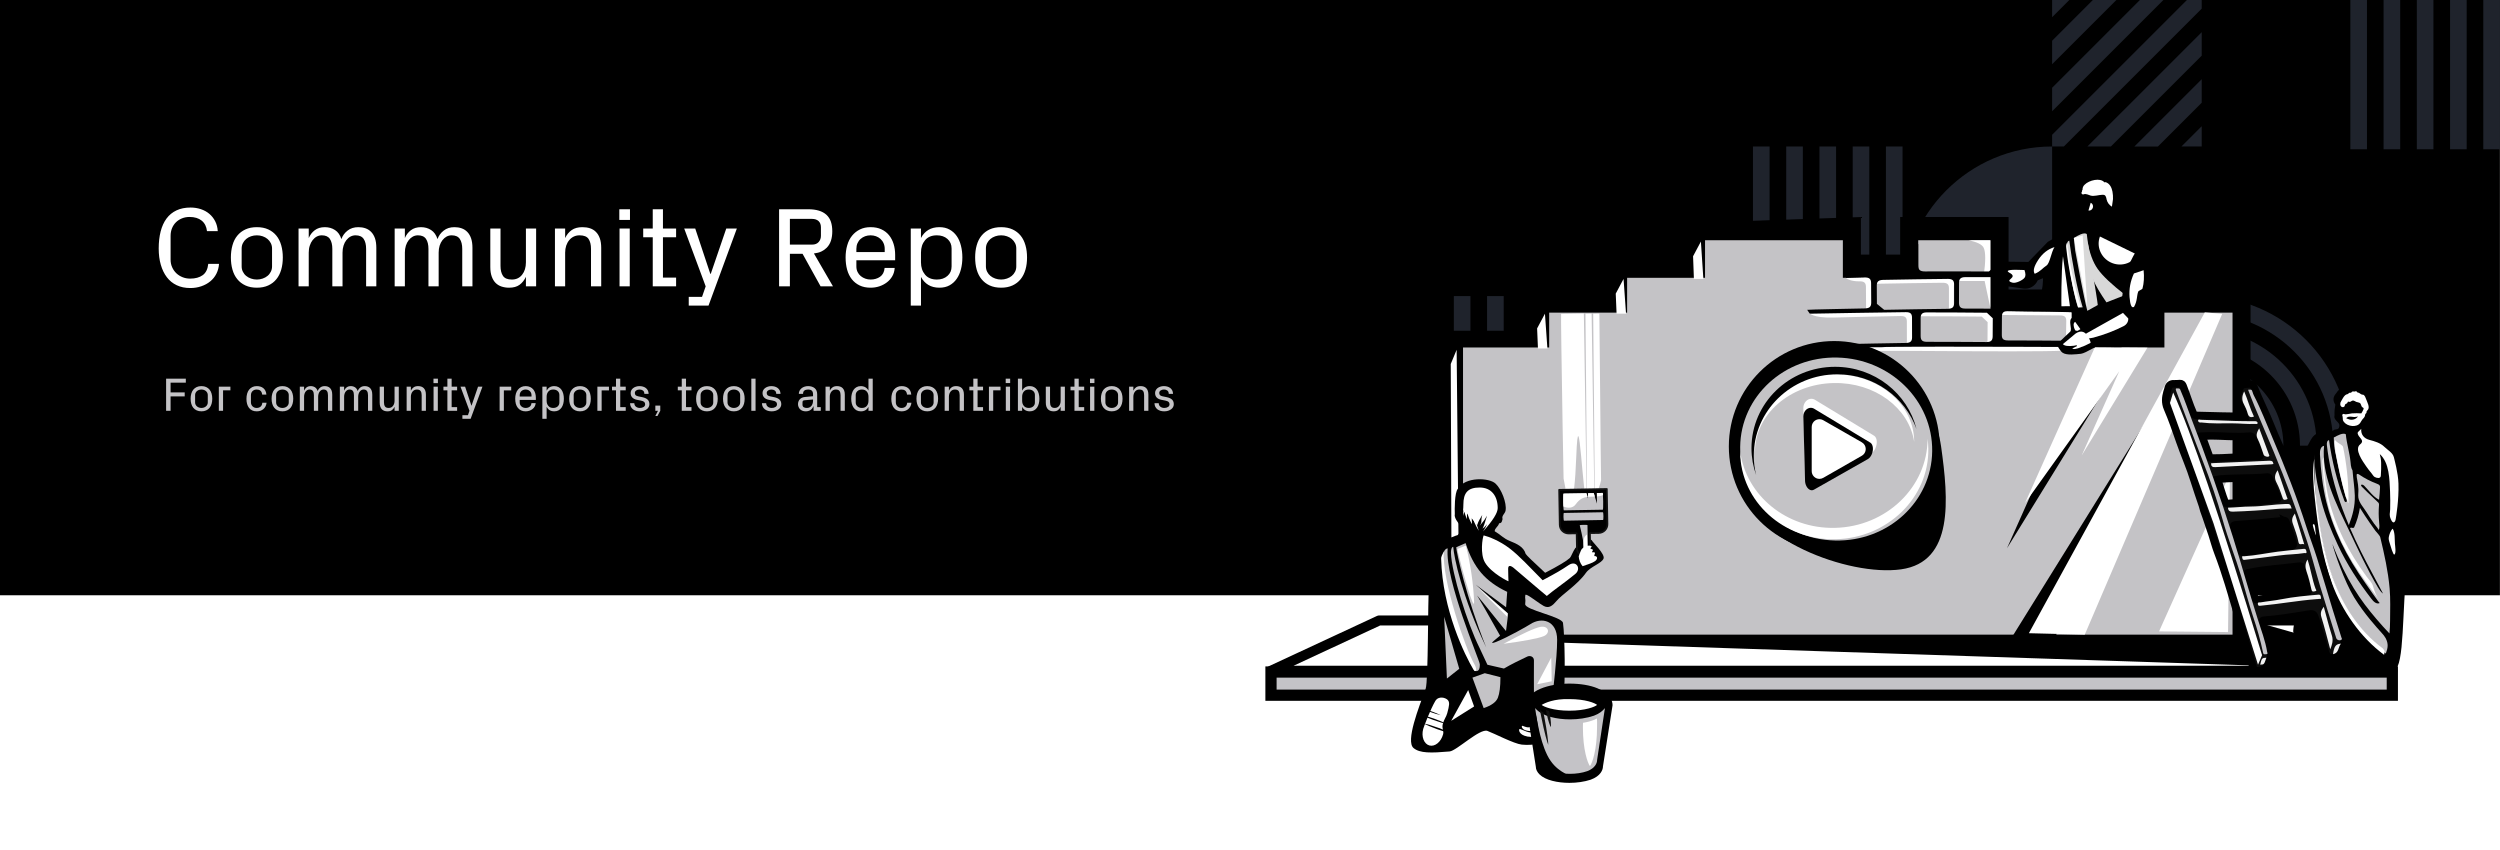 <?xml version="1.0" encoding="UTF-8"?>
<!DOCTYPE svg PUBLIC "-//W3C//DTD SVG 1.1//EN" "http://www.w3.org/Graphics/SVG/1.1/DTD/svg11.dtd">
<!-- Creator: CheOmsk -->
<!-- licensed: GPLv3 -->
<svg xmlns="http://www.w3.org/2000/svg" xml:space="preserve" width="1764px" height="600px" version="1.1" shape-rendering="geometricPrecision" text-rendering="geometricPrecision" image-rendering="optimizeQuality" fill-rule="evenodd" clip-rule="evenodd"
viewBox="0 0 891.59 303.25"
 xmlns:xlink="http://www.w3.org/1999/xlink"
 xmlns:xodm="http://www.corel.com/coreldraw/odm/2003">
 <defs>
   <clipPath id="id0" clip-rule="nonzero">
    <path d="M0 303.25l891.59 0 0 -303.25 -891.59 0 0 303.25z"/>
   </clipPath>
 </defs>
 <g id="Слой_x0020_1">
  <polygon id="Rectangle" fill="white" fill-rule="nonzero" points="0,303.25 891.59,303.25 891.59,0 0,0 "/>
  <g clip-path="url(#id0)">
   <g id="_2514920195440">
    <g>
     <polygon id="1" fill="white" fill-rule="nonzero" points="-0.03,303.25 891.56,303.25 891.56,0.01 -0.03,0.01 "/>
     <polygon id="Rectangle_1" fill="black" fill-rule="nonzero" points="-0.03,212.28 891.56,212.28 891.56,0 -0.03,0 "/>
     <path fill="white" fill-rule="nonzero" d="M56.6 88.6c0,-2.23 0.23,-4.26 0.69,-6.06 0.46,-1.8 1.16,-3.34 2.1,-4.61 0.94,-1.27 2.13,-2.24 3.56,-2.91 1.42,-0.67 3.1,-1.01 5,-1.01 1.32,0 2.56,0.2 3.7,0.58 1.15,0.39 2.17,0.95 3.02,1.68 0.86,0.73 1.56,1.62 2.08,2.65 0.53,1.03 0.83,2.2 0.91,3.5l-3.84 0c-0.18,-1.61 -0.81,-2.86 -1.89,-3.74 -1.09,-0.87 -2.53,-1.31 -4.33,-1.31 -0.97,0 -1.87,0.17 -2.7,0.5 -0.82,0.34 -1.54,0.8 -2.14,1.39 -0.61,0.6 -1.07,1.3 -1.41,2.12 -0.34,0.83 -0.51,1.74 -0.51,2.74l0 8.49c0,0.97 0.18,1.87 0.55,2.68 0.36,0.83 0.86,1.54 1.49,2.15 0.64,0.61 1.39,1.08 2.24,1.42 0.85,0.34 1.75,0.5 2.72,0.5 1.82,0 3.31,-0.41 4.45,-1.23 1.13,-0.81 1.79,-2.16 1.98,-4.02l3.84 0c-0.08,1.28 -0.4,2.46 -0.95,3.54 -0.55,1.07 -1.28,1.97 -2.19,2.7 -0.89,0.74 -1.96,1.32 -3.18,1.74 -1.21,0.42 -2.52,0.63 -3.91,0.63 -1.83,0 -3.45,-0.33 -4.85,-1 -1.41,-0.66 -2.58,-1.61 -3.52,-2.85 -0.94,-1.24 -1.66,-2.72 -2.16,-4.45 -0.5,-1.71 -0.75,-3.66 -0.75,-5.82zm25.74 3.21c0,-1.56 0.19,-3.02 0.57,-4.35 0.37,-1.34 0.94,-2.48 1.72,-3.42 0.76,-0.94 1.73,-1.68 2.89,-2.22 1.16,-0.54 2.52,-0.81 4.09,-0.81 1.57,0 2.93,0.27 4.08,0.81 1.16,0.54 2.12,1.28 2.88,2.22 0.77,0.94 1.34,2.08 1.72,3.42 0.38,1.33 0.57,2.79 0.57,4.35 0,1.59 -0.19,3.05 -0.57,4.36 -0.38,1.31 -0.95,2.45 -1.72,3.39 -0.76,0.95 -1.72,1.69 -2.89,2.23 -1.16,0.54 -2.52,0.81 -4.07,0.81 -1.57,0 -2.93,-0.27 -4.09,-0.81 -1.16,-0.54 -2.13,-1.28 -2.89,-2.23 -0.78,-0.94 -1.35,-2.08 -1.72,-3.39 -0.38,-1.31 -0.57,-2.77 -0.57,-4.36zm3.84 3.2c0,0.69 0.15,1.33 0.45,1.91 0.29,0.58 0.68,1.08 1.17,1.47 0.48,0.41 1.06,0.72 1.72,0.95 0.66,0.23 1.35,0.35 2.09,0.35 0.72,0 1.41,-0.12 2.07,-0.35 0.66,-0.23 1.24,-0.54 1.72,-0.95 0.49,-0.39 0.88,-0.89 1.17,-1.47 0.3,-0.58 0.45,-1.22 0.45,-1.91l0 -6.39c0,-0.7 -0.15,-1.34 -0.45,-1.92 -0.29,-0.58 -0.68,-1.07 -1.17,-1.48 -0.48,-0.41 -1.06,-0.73 -1.72,-0.96 -0.66,-0.23 -1.35,-0.34 -2.07,-0.34 -0.72,0 -1.42,0.11 -2.09,0.34 -0.66,0.23 -1.24,0.55 -1.72,0.96 -0.49,0.41 -0.88,0.9 -1.17,1.48 -0.3,0.58 -0.45,1.22 -0.45,1.92l0 6.39zm20.29 7.1l0 -20.62 3.64 0 0 3.41c0.46,-1.13 1.17,-2.06 2.13,-2.79 0.97,-0.74 2.17,-1.1 3.61,-1.1 1.37,0 2.58,0.34 3.63,1.03 1.05,0.68 1.81,1.76 2.27,3.22 0.43,-1.21 1.17,-2.22 2.21,-3.03 1.04,-0.82 2.32,-1.22 3.85,-1.22 0.9,0 1.73,0.13 2.52,0.4 0.78,0.27 1.46,0.7 2.04,1.3 0.58,0.59 1.03,1.35 1.36,2.27 0.32,0.93 0.48,2.07 0.48,3.39l0 13.74 -3.64 0 0 -13.34c0,-1.51 -0.29,-2.69 -0.87,-3.56 -0.58,-0.86 -1.54,-1.29 -2.9,-1.29 -0.64,0 -1.24,0.15 -1.79,0.44 -0.56,0.3 -1.05,0.72 -1.49,1.28 -0.43,0.55 -0.77,1.2 -1,1.96 -0.24,0.75 -0.36,1.58 -0.36,2.48l0 12.03 -3.64 0 0 -13.34c0,-1.51 -0.29,-2.69 -0.87,-3.56 -0.58,-0.86 -1.53,-1.29 -2.88,-1.29 -0.64,0 -1.24,0.15 -1.79,0.44 -0.56,0.3 -1.05,0.72 -1.49,1.28 -0.43,0.55 -0.77,1.2 -1.01,1.96 -0.25,0.75 -0.37,1.58 -0.37,2.48l0 12.03 -3.64 0zm34.28 0l0 -20.62 3.64 0 0 3.41c0.46,-1.13 1.17,-2.06 2.13,-2.79 0.96,-0.74 2.17,-1.1 3.61,-1.1 1.37,0 2.57,0.34 3.62,1.03 1.06,0.68 1.81,1.76 2.28,3.22 0.43,-1.21 1.16,-2.22 2.21,-3.03 1.03,-0.82 2.31,-1.22 3.84,-1.22 0.9,0 1.74,0.13 2.52,0.4 0.79,0.27 1.47,0.7 2.05,1.3 0.58,0.59 1.03,1.35 1.35,2.27 0.32,0.93 0.49,2.07 0.49,3.39l0 13.74 -3.64 0 0 -13.34c0,-1.51 -0.29,-2.69 -0.87,-3.56 -0.58,-0.86 -1.55,-1.29 -2.91,-1.29 -0.64,0 -1.24,0.15 -1.79,0.44 -0.55,0.3 -1.04,0.72 -1.48,1.28 -0.43,0.55 -0.77,1.2 -1.01,1.96 -0.23,0.75 -0.35,1.58 -0.35,2.48l0 12.03 -3.64 0 0 -13.34c0,-1.51 -0.29,-2.69 -0.87,-3.56 -0.58,-0.86 -1.54,-1.29 -2.89,-1.29 -0.64,0 -1.24,0.15 -1.79,0.44 -0.55,0.3 -1.04,0.72 -1.48,1.28 -0.43,0.55 -0.78,1.2 -1.02,1.96 -0.24,0.75 -0.36,1.58 -0.36,2.48l0 12.03 -3.64 0zm34.11 -6.88l0 -13.74 3.64 0 0 13.34c0,1.49 0.29,2.67 0.87,3.54 0.58,0.88 1.64,1.32 3.17,1.32 1.55,0 2.77,-0.58 3.66,-1.72 0.91,-1.15 1.36,-2.62 1.36,-4.43l0 -12.05 3.64 0 0 20.62 -3.64 0 0 -3.39c-0.57,1.21 -1.32,2.15 -2.27,2.85 -0.95,0.69 -2.2,1.03 -3.75,1.03 -0.95,0 -1.83,-0.14 -2.66,-0.41 -0.82,-0.27 -1.53,-0.7 -2.13,-1.29 -0.58,-0.59 -1.05,-1.35 -1.38,-2.29 -0.34,-0.94 -0.51,-2.06 -0.51,-3.38zm23.05 6.88l0 -20.62 3.64 0 0 3.41c0.56,-1.21 1.34,-2.16 2.33,-2.85 0.98,-0.7 2.26,-1.04 3.83,-1.04 0.99,0 1.9,0.13 2.71,0.4 0.82,0.27 1.53,0.7 2.11,1.3 0.6,0.59 1.05,1.35 1.38,2.27 0.33,0.93 0.5,2.07 0.5,3.39l0 13.74 -3.64 0 0 -13.34c0,-1.51 -0.29,-2.69 -0.87,-3.56 -0.58,-0.86 -1.65,-1.29 -3.22,-1.29 -0.75,0 -1.43,0.15 -2.05,0.44 -0.62,0.3 -1.16,0.72 -1.62,1.28 -0.46,0.55 -0.82,1.2 -1.08,1.96 -0.25,0.75 -0.38,1.58 -0.38,2.48l0 12.03 -3.64 0zm22.96 -23.69l0 -3.8 3.8 0 0 3.8 -3.8 0zm0.08 23.69l0 -20.62 3.64 0 0 20.62 -3.64 0zm8.44 -17.5l0 -3.12 3.4 0 0 -6.87 3.64 0 0 6.87 4.69 0 0 3.12 -4.69 0 0 14.39 4.69 0 0 3.11 -8.33 0 0 -17.5 -3.4 0zm14.62 -3.12l3.93 0 5.37 16.14 0.18 0 5.52 -16.14 3.78 0 -10.11 27.5 -7.05 0 0 -3.12 4.74 0 1.3 -3.75 -7.66 -20.63zm33.84 20.62l0 -27.49 10.36 0c1.44,0 2.7,0.16 3.8,0.49 1.1,0.33 2.01,0.83 2.74,1.5 0.72,0.68 1.25,1.5 1.58,2.48 0.33,0.98 0.49,2.13 0.49,3.43 0,1.21 -0.16,2.3 -0.47,3.29 -0.31,0.97 -0.81,1.82 -1.51,2.53 -0.54,0.54 -1.16,0.98 -1.88,1.33 -0.72,0.35 -1.61,0.59 -2.69,0.72l6.79 11.72 -4.41 0 -6.43 -11.6 -4.52 0 0 11.6 -3.85 0zm3.85 -14.88l7.91 0c1.04,0 1.82,-0.31 2.36,-0.93 0.54,-0.61 0.8,-1.35 0.8,-2.21l0 -3.04c0,-0.94 -0.28,-1.68 -0.84,-2.21 -0.57,-0.52 -1.34,-0.78 -2.32,-0.78l-7.91 0 0 9.17zm19.87 4.57c0,-1.56 0.19,-3.02 0.59,-4.35 0.38,-1.33 0.96,-2.47 1.73,-3.41 0.77,-0.94 1.7,-1.68 2.8,-2.22 1.09,-0.54 2.35,-0.81 3.78,-0.81 1.47,0 2.76,0.25 3.86,0.77 1.1,0.51 2.01,1.21 2.73,2.1 0.72,0.89 1.26,1.93 1.63,3.13 0.37,1.19 0.55,2.49 0.55,3.87l0 1.93 -13.83 0 0 2.19c0,0.76 0.14,1.42 0.43,2 0.28,0.58 0.66,1.07 1.15,1.47 0.49,0.4 1.04,0.7 1.64,0.91 0.6,0.21 1.23,0.31 1.87,0.31 1.29,0 2.41,-0.33 3.36,-0.99 0.95,-0.66 1.49,-1.7 1.62,-3.14l3.6 0c-0.08,1.11 -0.36,2.09 -0.86,2.95 -0.5,0.86 -1.14,1.6 -1.93,2.19 -0.8,0.61 -1.69,1.08 -2.68,1.41 -1,0.33 -2.05,0.49 -3.14,0.49 -1.49,0 -2.8,-0.27 -3.91,-0.81 -1.12,-0.54 -2.04,-1.28 -2.79,-2.23 -0.74,-0.95 -1.3,-2.08 -1.66,-3.4 -0.36,-1.31 -0.54,-2.77 -0.54,-4.36zm3.84 -1.9l10.11 0 0 -1.14c0,-0.74 -0.14,-1.43 -0.41,-2.02 -0.26,-0.61 -0.64,-1.12 -1.1,-1.54 -0.47,-0.42 -1.01,-0.74 -1.62,-0.96 -0.61,-0.21 -1.25,-0.32 -1.92,-0.32 -0.68,0 -1.31,0.11 -1.92,0.32 -0.61,0.22 -1.14,0.54 -1.62,0.96 -0.48,0.42 -0.85,0.93 -1.12,1.54 -0.26,0.59 -0.4,1.28 -0.4,2.02l0 1.14zm19.4 19.09l0 -27.5 3.64 0 0 3.38c0.65,-1.24 1.52,-2.2 2.61,-2.86 1.09,-0.67 2.42,-1 3.98,-1 1.37,0 2.57,0.28 3.59,0.85 1.03,0.56 1.88,1.33 2.56,2.3 0.68,0.96 1.18,2.11 1.51,3.44 0.34,1.32 0.51,2.73 0.51,4.21 0,1.52 -0.17,2.92 -0.51,4.22 -0.33,1.31 -0.83,2.44 -1.51,3.41 -0.68,0.98 -1.52,1.74 -2.54,2.31 -1.03,0.57 -2.23,0.85 -3.61,0.85 -1.56,0 -2.89,-0.33 -3.98,-1 -1.09,-0.66 -1.96,-1.61 -2.61,-2.84l0 10.23 -3.64 0zm3.64 -15.44c0,1.78 0.49,3.24 1.46,4.4 0.97,1.16 2.38,1.74 4.21,1.74 1.54,0 2.8,-0.43 3.78,-1.3 0.98,-0.86 1.47,-1.98 1.47,-3.38l0 -6.39c0,-1.4 -0.49,-2.53 -1.47,-3.4 -0.98,-0.87 -2.24,-1.3 -3.78,-1.3 -1.83,0 -3.24,0.58 -4.21,1.74 -0.97,1.17 -1.46,2.64 -1.46,4.42l0 3.47zm19.32 -1.74c0,-1.56 0.18,-3.02 0.56,-4.35 0.37,-1.34 0.95,-2.48 1.72,-3.42 0.77,-0.94 1.73,-1.68 2.89,-2.22 1.16,-0.54 2.53,-0.81 4.1,-0.81 1.56,0 2.92,0.27 4.08,0.81 1.16,0.54 2.11,1.28 2.88,2.22 0.76,0.94 1.33,2.08 1.71,3.42 0.39,1.33 0.57,2.79 0.57,4.35 0,1.59 -0.18,3.05 -0.57,4.36 -0.38,1.31 -0.95,2.45 -1.71,3.39 -0.77,0.95 -1.72,1.69 -2.89,2.23 -1.17,0.54 -2.52,0.81 -4.07,0.81 -1.57,0 -2.94,-0.27 -4.1,-0.81 -1.16,-0.54 -2.12,-1.28 -2.89,-2.23 -0.77,-0.94 -1.35,-2.08 -1.72,-3.39 -0.38,-1.31 -0.56,-2.77 -0.56,-4.36zm3.84 3.2c0,0.69 0.15,1.33 0.44,1.91 0.3,0.58 0.69,1.08 1.17,1.47 0.49,0.41 1.06,0.72 1.72,0.95 0.66,0.23 1.36,0.35 2.1,0.35 0.72,0 1.41,-0.12 2.07,-0.35 0.66,-0.23 1.23,-0.54 1.72,-0.95 0.48,-0.39 0.87,-0.89 1.17,-1.47 0.3,-0.58 0.44,-1.22 0.44,-1.91l0 -6.39c0,-0.7 -0.14,-1.34 -0.44,-1.92 -0.3,-0.58 -0.69,-1.07 -1.17,-1.48 -0.49,-0.41 -1.06,-0.73 -1.72,-0.96 -0.66,-0.23 -1.35,-0.34 -2.07,-0.34 -0.73,0 -1.42,0.11 -2.09,0.34 -0.66,0.23 -1.24,0.55 -1.73,0.96 -0.48,0.41 -0.87,0.9 -1.17,1.48 -0.29,0.58 -0.44,1.22 -0.44,1.92l0 6.39z"/>
     <g>
      <path fill="#C4C3C6" fill-rule="nonzero" d="M59.24 146.49l0 -11.46 7.03 0 0 1.43 -5.43 0 0 3.48 5.03 0 0 1.43 -5.03 0 0 5.12 -1.6 0zm8.74 -4.29c0,-0.66 0.08,-1.26 0.24,-1.82 0.15,-0.55 0.39,-1.03 0.71,-1.42 0.32,-0.39 0.73,-0.7 1.21,-0.93 0.48,-0.22 1.05,-0.34 1.71,-0.34 0.65,0 1.21,0.12 1.69,0.34 0.49,0.23 0.89,0.54 1.21,0.93 0.31,0.39 0.55,0.87 0.71,1.42 0.16,0.56 0.24,1.16 0.24,1.82 0,0.66 -0.08,1.26 -0.24,1.81 -0.16,0.55 -0.4,1.02 -0.71,1.41 -0.32,0.4 -0.72,0.71 -1.21,0.93 -0.48,0.23 -1.05,0.34 -1.69,0.34 -0.66,0 -1.23,-0.11 -1.71,-0.34 -0.48,-0.22 -0.89,-0.53 -1.21,-0.93 -0.32,-0.39 -0.56,-0.86 -0.71,-1.41 -0.16,-0.55 -0.24,-1.15 -0.24,-1.81zm1.6 1.33c0,0.29 0.06,0.56 0.19,0.8 0.12,0.24 0.28,0.44 0.49,0.61 0.2,0.17 0.44,0.3 0.71,0.4 0.28,0.09 0.57,0.14 0.88,0.14 0.3,0 0.58,-0.05 0.86,-0.14 0.27,-0.1 0.51,-0.23 0.71,-0.4 0.21,-0.17 0.37,-0.37 0.49,-0.61 0.13,-0.24 0.19,-0.51 0.19,-0.8l0 -2.67c0,-0.28 -0.06,-0.55 -0.19,-0.79 -0.12,-0.24 -0.28,-0.45 -0.49,-0.62 -0.2,-0.17 -0.44,-0.3 -0.71,-0.4 -0.28,-0.09 -0.56,-0.14 -0.86,-0.14 -0.31,0 -0.6,0.05 -0.87,0.14 -0.28,0.1 -0.52,0.23 -0.72,0.4 -0.21,0.17 -0.37,0.38 -0.49,0.62 -0.13,0.24 -0.19,0.51 -0.19,0.79l0 2.67zm8.46 2.96l0 -8.59 4.13 0 0 1.31 -2.62 0 0 7.28 -1.51 0zm9.85 -4.23c0,-0.68 0.08,-1.31 0.24,-1.88 0.16,-0.57 0.4,-1.05 0.72,-1.44 0.32,-0.39 0.7,-0.7 1.16,-0.92 0.47,-0.22 0.99,-0.33 1.57,-0.33 0.45,0 0.87,0.06 1.28,0.18 0.39,0.12 0.74,0.3 1.05,0.55 0.3,0.24 0.55,0.56 0.74,0.94 0.19,0.38 0.31,0.83 0.35,1.35l-1.51 0c-0.04,-0.34 -0.11,-0.63 -0.22,-0.86 -0.12,-0.24 -0.26,-0.42 -0.44,-0.56 -0.18,-0.14 -0.39,-0.24 -0.62,-0.3 -0.23,-0.05 -0.47,-0.08 -0.71,-0.08 -0.26,0 -0.51,0.04 -0.74,0.12 -0.24,0.09 -0.45,0.22 -0.65,0.39 -0.19,0.17 -0.34,0.38 -0.45,0.63 -0.11,0.25 -0.17,0.55 -0.17,0.88l0 2.53c0,0.3 0.05,0.58 0.16,0.83 0.11,0.26 0.25,0.47 0.44,0.64 0.19,0.17 0.4,0.31 0.64,0.41 0.24,0.09 0.5,0.14 0.78,0.14 0.56,0 1.03,-0.15 1.4,-0.45 0.37,-0.31 0.59,-0.78 0.64,-1.42l1.52 0c-0.06,0.52 -0.19,0.98 -0.41,1.37 -0.21,0.38 -0.47,0.7 -0.79,0.96 -0.32,0.25 -0.67,0.44 -1.07,0.57 -0.4,0.12 -0.82,0.18 -1.25,0.18 -0.64,0 -1.18,-0.11 -1.63,-0.33 -0.45,-0.22 -0.83,-0.53 -1.14,-0.93 -0.3,-0.4 -0.52,-0.86 -0.67,-1.4 -0.15,-0.54 -0.22,-1.13 -0.22,-1.77zm8.97 -0.06c0,-0.66 0.08,-1.26 0.24,-1.82 0.15,-0.55 0.39,-1.03 0.72,-1.42 0.32,-0.39 0.72,-0.7 1.2,-0.93 0.48,-0.22 1.05,-0.34 1.71,-0.34 0.65,0 1.22,0.12 1.7,0.34 0.48,0.23 0.88,0.54 1.2,0.93 0.32,0.39 0.56,0.87 0.71,1.42 0.16,0.56 0.24,1.16 0.24,1.82 0,0.66 -0.08,1.26 -0.24,1.81 -0.15,0.55 -0.39,1.02 -0.71,1.41 -0.32,0.4 -0.72,0.71 -1.21,0.93 -0.48,0.23 -1.05,0.34 -1.69,0.34 -0.66,0 -1.23,-0.11 -1.71,-0.34 -0.48,-0.22 -0.88,-0.53 -1.2,-0.93 -0.33,-0.39 -0.57,-0.86 -0.72,-1.41 -0.16,-0.55 -0.24,-1.15 -0.24,-1.81zm1.61 1.33c0,0.29 0.06,0.56 0.18,0.8 0.12,0.24 0.29,0.44 0.49,0.61 0.2,0.17 0.44,0.3 0.72,0.4 0.27,0.09 0.56,0.14 0.87,0.14 0.3,0 0.59,-0.05 0.86,-0.14 0.28,-0.1 0.51,-0.23 0.72,-0.4 0.2,-0.17 0.36,-0.37 0.48,-0.61 0.13,-0.24 0.19,-0.51 0.19,-0.8l0 -2.67c0,-0.28 -0.06,-0.55 -0.19,-0.79 -0.12,-0.24 -0.28,-0.45 -0.48,-0.62 -0.21,-0.17 -0.44,-0.3 -0.72,-0.4 -0.27,-0.09 -0.56,-0.14 -0.86,-0.14 -0.3,0 -0.59,0.05 -0.87,0.14 -0.28,0.1 -0.52,0.23 -0.72,0.4 -0.2,0.17 -0.37,0.38 -0.49,0.62 -0.12,0.24 -0.18,0.51 -0.18,0.79l0 2.67zm8.45 2.96l0 -8.59 1.52 0 0 1.42c0.19,-0.47 0.49,-0.86 0.88,-1.17 0.41,-0.3 0.91,-0.46 1.51,-0.46 0.57,0 1.07,0.15 1.51,0.43 0.44,0.29 0.75,0.74 0.95,1.35 0.18,-0.51 0.48,-0.93 0.92,-1.27 0.43,-0.34 0.96,-0.51 1.6,-0.51 0.37,0 0.72,0.06 1.05,0.17 0.33,0.12 0.61,0.3 0.85,0.54 0.24,0.25 0.43,0.57 0.57,0.95 0.13,0.39 0.2,0.86 0.2,1.41l0 5.73 -1.52 0 0 -5.56c0,-0.63 -0.12,-1.12 -0.36,-1.48 -0.24,-0.36 -0.64,-0.54 -1.21,-0.54 -0.27,0 -0.52,0.06 -0.75,0.18 -0.23,0.13 -0.43,0.3 -0.62,0.53 -0.18,0.23 -0.32,0.51 -0.41,0.82 -0.1,0.32 -0.15,0.66 -0.15,1.03l0 5.02 -1.52 0 0 -5.56c0,-0.63 -0.12,-1.12 -0.36,-1.48 -0.24,-0.36 -0.64,-0.54 -1.2,-0.54 -0.27,0 -0.52,0.06 -0.75,0.18 -0.23,0.13 -0.44,0.3 -0.62,0.53 -0.18,0.23 -0.32,0.51 -0.42,0.82 -0.1,0.32 -0.15,0.66 -0.15,1.03l0 5.02 -1.52 0zm14.28 0l0 -8.59 1.52 0 0 1.42c0.19,-0.47 0.49,-0.86 0.89,-1.17 0.4,-0.3 0.9,-0.46 1.5,-0.46 0.57,0 1.07,0.15 1.51,0.43 0.44,0.29 0.75,0.74 0.95,1.35 0.18,-0.51 0.48,-0.93 0.92,-1.27 0.43,-0.34 0.96,-0.51 1.6,-0.51 0.37,0 0.72,0.06 1.05,0.17 0.33,0.12 0.61,0.3 0.85,0.54 0.24,0.25 0.43,0.57 0.57,0.95 0.13,0.39 0.2,0.86 0.2,1.41l0 5.73 -1.52 0 0 -5.56c0,-0.63 -0.12,-1.12 -0.36,-1.48 -0.24,-0.36 -0.64,-0.54 -1.21,-0.54 -0.27,0 -0.52,0.06 -0.75,0.18 -0.23,0.13 -0.43,0.3 -0.61,0.53 -0.18,0.23 -0.32,0.51 -0.42,0.82 -0.1,0.32 -0.15,0.66 -0.15,1.03l0 5.02 -1.52 0 0 -5.56c0,-0.63 -0.12,-1.12 -0.36,-1.48 -0.24,-0.36 -0.64,-0.54 -1.2,-0.54 -0.27,0 -0.52,0.06 -0.75,0.18 -0.23,0.13 -0.43,0.3 -0.62,0.53 -0.18,0.23 -0.32,0.51 -0.42,0.82 -0.1,0.32 -0.15,0.66 -0.15,1.03l0 5.02 -1.52 0zm14.21 -2.87l0 -5.72 1.52 0 0 5.55c0,0.62 0.12,1.12 0.36,1.48 0.24,0.37 0.69,0.55 1.33,0.55 0.64,0 1.15,-0.24 1.52,-0.72 0.38,-0.48 0.57,-1.09 0.57,-1.84l0 -5.02 1.51 0 0 8.59 -1.51 0 0 -1.42c-0.24,0.51 -0.55,0.9 -0.95,1.19 -0.39,0.29 -0.92,0.43 -1.56,0.43 -0.4,0 -0.77,-0.05 -1.11,-0.17 -0.34,-0.11 -0.64,-0.29 -0.89,-0.54 -0.24,-0.24 -0.43,-0.56 -0.57,-0.95 -0.14,-0.39 -0.22,-0.86 -0.22,-1.41zm9.61 2.87l0 -8.59 1.51 0 0 1.42c0.24,-0.51 0.56,-0.9 0.98,-1.19 0.41,-0.29 0.94,-0.44 1.59,-0.44 0.42,0 0.8,0.06 1.13,0.17 0.34,0.12 0.64,0.3 0.88,0.54 0.25,0.25 0.44,0.57 0.58,0.95 0.14,0.39 0.2,0.86 0.2,1.41l0 5.73 -1.51 0 0 -5.56c0,-0.63 -0.12,-1.12 -0.37,-1.48 -0.24,-0.36 -0.68,-0.54 -1.34,-0.54 -0.31,0 -0.59,0.06 -0.85,0.18 -0.26,0.13 -0.48,0.3 -0.68,0.53 -0.19,0.23 -0.34,0.51 -0.44,0.82 -0.11,0.32 -0.17,0.66 -0.17,1.03l0 5.02 -1.51 0zm9.57 -9.87l0 -1.59 1.58 0 0 1.59 -1.58 0zm0.03 9.87l0 -8.59 1.52 0 0 8.59 -1.52 0zm3.52 -7.3l0 -1.29 1.41 0 0 -2.87 1.52 0 0 2.87 1.95 0 0 1.29 -1.95 0 0 6 1.95 0 0 1.3 -3.47 0 0 -7.3 -1.41 0zm6.09 -1.29l1.64 0 2.23 6.72 0.08 0 2.3 -6.72 1.57 0 -4.21 11.45 -2.94 0 0 -1.29 1.98 0 0.54 -1.57 -3.19 -8.59zm13.95 8.59l0 -8.59 4.13 0 0 1.31 -2.62 0 0 7.28 -1.51 0zm5.56 -4.3c0,-0.65 0.08,-1.25 0.24,-1.81 0.16,-0.56 0.4,-1.03 0.73,-1.42 0.32,-0.39 0.7,-0.7 1.16,-0.93 0.46,-0.22 0.98,-0.34 1.57,-0.34 0.62,0 1.16,0.11 1.62,0.33 0.45,0.21 0.83,0.5 1.13,0.87 0.3,0.37 0.53,0.81 0.68,1.31 0.15,0.49 0.23,1.03 0.23,1.61l0 0.8 -5.76 0 0 0.92c0,0.31 0.06,0.59 0.18,0.83 0.11,0.24 0.27,0.44 0.48,0.61 0.2,0.17 0.43,0.29 0.68,0.38 0.25,0.09 0.51,0.13 0.78,0.13 0.54,0 1,-0.14 1.4,-0.41 0.4,-0.28 0.62,-0.71 0.67,-1.31l1.51 0c-0.04,0.46 -0.16,0.87 -0.36,1.23 -0.21,0.36 -0.48,0.66 -0.81,0.91 -0.33,0.25 -0.7,0.45 -1.12,0.59 -0.41,0.13 -0.85,0.2 -1.31,0.2 -0.62,0 -1.16,-0.11 -1.62,-0.34 -0.47,-0.22 -0.85,-0.53 -1.16,-0.93 -0.31,-0.39 -0.55,-0.86 -0.7,-1.41 -0.15,-0.55 -0.22,-1.15 -0.22,-1.82zm1.6 -0.79l4.21 0 0 -0.47c0,-0.31 -0.06,-0.6 -0.17,-0.85 -0.11,-0.25 -0.27,-0.46 -0.46,-0.64 -0.19,-0.17 -0.42,-0.31 -0.67,-0.4 -0.26,-0.09 -0.53,-0.13 -0.81,-0.13 -0.28,0 -0.54,0.04 -0.79,0.13 -0.26,0.09 -0.48,0.23 -0.68,0.4 -0.2,0.18 -0.35,0.39 -0.46,0.64 -0.12,0.25 -0.17,0.54 -0.17,0.85l0 0.47zm8.08 7.95l0 -11.45 1.52 0 0 1.4c0.27,-0.51 0.63,-0.91 1.08,-1.19 0.46,-0.28 1.01,-0.42 1.66,-0.42 0.57,0 1.08,0.12 1.5,0.36 0.43,0.23 0.78,0.55 1.07,0.96 0.28,0.4 0.49,0.88 0.63,1.43 0.14,0.55 0.21,1.14 0.21,1.76 0,0.63 -0.07,1.21 -0.21,1.76 -0.14,0.54 -0.35,1.01 -0.63,1.42 -0.29,0.4 -0.64,0.72 -1.06,0.96 -0.43,0.23 -0.93,0.35 -1.51,0.35 -0.65,0 -1.2,-0.14 -1.66,-0.41 -0.45,-0.28 -0.81,-0.68 -1.08,-1.19l0 4.26 -1.52 0zm1.52 -6.43c0,0.74 0.2,1.35 0.61,1.83 0.4,0.49 0.99,0.73 1.75,0.73 0.64,0 1.17,-0.18 1.58,-0.54 0.4,-0.36 0.61,-0.83 0.61,-1.41l0 -2.67c0,-0.58 -0.21,-1.05 -0.61,-1.41 -0.41,-0.36 -0.94,-0.54 -1.58,-0.54 -0.76,0 -1.35,0.24 -1.75,0.73 -0.41,0.48 -0.61,1.09 -0.61,1.83l0 1.45zm8.05 -0.72c0,-0.66 0.07,-1.26 0.23,-1.82 0.16,-0.55 0.4,-1.03 0.72,-1.42 0.32,-0.39 0.72,-0.7 1.2,-0.93 0.49,-0.22 1.06,-0.34 1.71,-0.34 0.65,0 1.22,0.12 1.7,0.34 0.48,0.23 0.88,0.54 1.2,0.93 0.32,0.39 0.56,0.87 0.71,1.42 0.16,0.56 0.24,1.16 0.24,1.82 0,0.66 -0.08,1.26 -0.24,1.81 -0.15,0.55 -0.39,1.02 -0.71,1.41 -0.32,0.4 -0.72,0.71 -1.2,0.93 -0.49,0.23 -1.05,0.34 -1.7,0.34 -0.65,0 -1.22,-0.11 -1.71,-0.34 -0.48,-0.22 -0.88,-0.53 -1.2,-0.93 -0.32,-0.39 -0.56,-0.86 -0.72,-1.41 -0.16,-0.55 -0.23,-1.15 -0.23,-1.81zm1.6 1.33c0,0.29 0.06,0.56 0.18,0.8 0.13,0.24 0.29,0.44 0.49,0.61 0.2,0.17 0.44,0.3 0.72,0.4 0.27,0.09 0.56,0.14 0.87,0.14 0.3,0 0.59,-0.05 0.86,-0.14 0.28,-0.1 0.52,-0.23 0.72,-0.4 0.2,-0.17 0.36,-0.37 0.49,-0.61 0.12,-0.24 0.18,-0.51 0.18,-0.8l0 -2.67c0,-0.28 -0.06,-0.55 -0.18,-0.79 -0.13,-0.24 -0.29,-0.45 -0.49,-0.62 -0.2,-0.17 -0.44,-0.3 -0.72,-0.4 -0.27,-0.09 -0.56,-0.14 -0.86,-0.14 -0.3,0 -0.59,0.05 -0.87,0.14 -0.28,0.1 -0.52,0.23 -0.72,0.4 -0.2,0.17 -0.36,0.38 -0.49,0.62 -0.12,0.24 -0.18,0.51 -0.18,0.79l0 2.67zm8.45 2.96l0 -8.59 4.13 0 0 1.31 -2.61 0 0 7.28 -1.52 0zm5.22 -7.3l0 -1.29 1.42 0 0 -2.87 1.52 0 0 2.87 1.95 0 0 1.29 -1.95 0 0 6 1.95 0 0 1.3 -3.47 0 0 -7.3 -1.42 0zm6.43 4.59l1.52 0c0.02,0.57 0.23,0.99 0.62,1.27 0.38,0.29 0.84,0.43 1.37,0.43 0.5,0 0.94,-0.11 1.31,-0.34 0.37,-0.22 0.56,-0.55 0.56,-0.98 0,-0.34 -0.11,-0.62 -0.34,-0.83 -0.22,-0.21 -0.62,-0.37 -1.2,-0.48l-1.41 -0.28c-0.71,-0.15 -1.25,-0.42 -1.63,-0.82 -0.39,-0.4 -0.58,-0.94 -0.58,-1.61 0,-0.33 0.08,-0.65 0.23,-0.95 0.15,-0.3 0.37,-0.56 0.65,-0.78 0.28,-0.22 0.61,-0.39 1,-0.52 0.38,-0.13 0.8,-0.2 1.27,-0.2 0.41,0 0.81,0.06 1.19,0.16 0.39,0.11 0.74,0.28 1.04,0.5 0.31,0.23 0.55,0.51 0.73,0.86 0.19,0.35 0.28,0.76 0.3,1.25l-1.52 0c-0.02,-0.57 -0.2,-0.97 -0.53,-1.2 -0.33,-0.24 -0.73,-0.35 -1.19,-0.35 -0.47,0 -0.87,0.11 -1.2,0.34 -0.32,0.23 -0.48,0.52 -0.48,0.89 0,0.33 0.09,0.6 0.28,0.79 0.19,0.18 0.5,0.32 0.93,0.41l1.45 0.3c0.85,0.18 1.49,0.47 1.9,0.87 0.42,0.4 0.63,0.95 0.63,1.64 0,0.36 -0.09,0.69 -0.25,1 -0.16,0.31 -0.39,0.58 -0.7,0.8 -0.3,0.22 -0.66,0.4 -1.08,0.54 -0.41,0.13 -0.88,0.2 -1.38,0.2 -0.48,0 -0.93,-0.06 -1.35,-0.18 -0.42,-0.13 -0.79,-0.31 -1.11,-0.55 -0.31,-0.25 -0.56,-0.55 -0.74,-0.91 -0.18,-0.37 -0.27,-0.79 -0.29,-1.27zm9.02 2.71l0 -1.85 1.76 0 0 1.85 -1 1.85 -0.76 0 0.94 -1.85 -0.94 0zm8.01 -7.3l0 -1.29 1.41 0 0 -2.87 1.52 0 0 2.87 1.95 0 0 1.29 -1.95 0 0 6 1.95 0 0 1.3 -3.47 0 0 -7.3 -1.41 0zm6.53 3.01c0,-0.66 0.08,-1.26 0.23,-1.82 0.16,-0.55 0.4,-1.03 0.72,-1.42 0.32,-0.39 0.72,-0.7 1.2,-0.93 0.49,-0.22 1.06,-0.34 1.71,-0.34 0.65,0 1.22,0.12 1.7,0.34 0.48,0.23 0.88,0.54 1.2,0.93 0.32,0.39 0.56,0.87 0.72,1.42 0.16,0.56 0.23,1.16 0.23,1.82 0,0.66 -0.07,1.26 -0.23,1.81 -0.16,0.55 -0.4,1.02 -0.72,1.41 -0.32,0.4 -0.72,0.71 -1.2,0.93 -0.49,0.23 -1.05,0.34 -1.7,0.34 -0.65,0 -1.22,-0.11 -1.71,-0.34 -0.48,-0.22 -0.88,-0.53 -1.2,-0.93 -0.32,-0.39 -0.56,-0.86 -0.72,-1.41 -0.15,-0.55 -0.23,-1.15 -0.23,-1.81zm1.6 1.33c0,0.29 0.06,0.56 0.18,0.8 0.13,0.24 0.29,0.44 0.49,0.61 0.2,0.17 0.44,0.3 0.72,0.4 0.27,0.09 0.56,0.14 0.87,0.14 0.3,0 0.59,-0.05 0.86,-0.14 0.28,-0.1 0.52,-0.23 0.72,-0.4 0.2,-0.17 0.36,-0.37 0.49,-0.61 0.12,-0.24 0.18,-0.51 0.18,-0.8l0 -2.67c0,-0.28 -0.06,-0.55 -0.18,-0.79 -0.13,-0.24 -0.29,-0.45 -0.49,-0.62 -0.2,-0.17 -0.44,-0.3 -0.72,-0.4 -0.27,-0.09 -0.56,-0.14 -0.86,-0.14 -0.3,0 -0.59,0.05 -0.87,0.14 -0.27,0.1 -0.52,0.23 -0.72,0.4 -0.2,0.17 -0.36,0.38 -0.49,0.62 -0.12,0.24 -0.18,0.51 -0.18,0.79l0 2.67zm8 -1.33c0,-0.66 0.08,-1.26 0.23,-1.82 0.16,-0.55 0.4,-1.03 0.72,-1.42 0.32,-0.39 0.72,-0.7 1.2,-0.93 0.49,-0.22 1.06,-0.34 1.71,-0.34 0.65,0 1.22,0.12 1.7,0.34 0.48,0.23 0.88,0.54 1.2,0.93 0.32,0.39 0.56,0.87 0.72,1.42 0.16,0.56 0.23,1.16 0.23,1.82 0,0.66 -0.07,1.26 -0.23,1.81 -0.16,0.55 -0.4,1.02 -0.72,1.41 -0.32,0.4 -0.72,0.71 -1.2,0.93 -0.49,0.23 -1.05,0.34 -1.7,0.34 -0.65,0 -1.22,-0.11 -1.71,-0.34 -0.48,-0.22 -0.88,-0.53 -1.2,-0.93 -0.32,-0.39 -0.56,-0.86 -0.72,-1.41 -0.15,-0.55 -0.23,-1.15 -0.23,-1.81zm1.6 1.33c0,0.29 0.06,0.56 0.18,0.8 0.13,0.24 0.29,0.44 0.49,0.61 0.2,0.17 0.44,0.3 0.72,0.4 0.27,0.09 0.56,0.14 0.87,0.14 0.3,0 0.59,-0.05 0.86,-0.14 0.28,-0.1 0.52,-0.23 0.72,-0.4 0.2,-0.17 0.36,-0.37 0.49,-0.61 0.12,-0.24 0.18,-0.51 0.18,-0.8l0 -2.67c0,-0.28 -0.06,-0.55 -0.18,-0.79 -0.13,-0.24 -0.29,-0.45 -0.49,-0.62 -0.2,-0.17 -0.44,-0.3 -0.72,-0.4 -0.27,-0.09 -0.56,-0.14 -0.86,-0.14 -0.3,0 -0.59,0.05 -0.87,0.14 -0.27,0.1 -0.52,0.23 -0.72,0.4 -0.2,0.17 -0.36,0.38 -0.49,0.62 -0.12,0.24 -0.18,0.51 -0.18,0.79l0 2.67zm8.49 2.96l0 -11.46 1.51 0 0 11.46 -1.51 0zm3.78 -2.71l1.52 0c0.02,0.57 0.23,0.99 0.62,1.27 0.38,0.29 0.84,0.43 1.37,0.43 0.5,0 0.94,-0.11 1.31,-0.34 0.37,-0.22 0.56,-0.55 0.56,-0.98 0,-0.34 -0.11,-0.62 -0.34,-0.83 -0.22,-0.21 -0.62,-0.37 -1.2,-0.48l-1.41 -0.28c-0.71,-0.15 -1.25,-0.42 -1.63,-0.82 -0.39,-0.4 -0.58,-0.94 -0.58,-1.61 0,-0.33 0.08,-0.65 0.23,-0.95 0.15,-0.3 0.37,-0.56 0.65,-0.78 0.28,-0.22 0.61,-0.39 1,-0.52 0.38,-0.13 0.8,-0.2 1.27,-0.2 0.41,0 0.81,0.06 1.19,0.16 0.39,0.11 0.74,0.28 1.04,0.5 0.31,0.23 0.55,0.51 0.73,0.86 0.19,0.35 0.28,0.76 0.3,1.25l-1.52 0c-0.02,-0.57 -0.2,-0.97 -0.53,-1.2 -0.33,-0.24 -0.73,-0.35 -1.19,-0.35 -0.47,0 -0.87,0.11 -1.2,0.34 -0.32,0.23 -0.48,0.52 -0.48,0.89 0,0.33 0.09,0.6 0.28,0.79 0.19,0.18 0.5,0.32 0.93,0.41l1.45 0.3c0.85,0.18 1.49,0.47 1.9,0.87 0.42,0.4 0.63,0.95 0.63,1.64 0,0.36 -0.09,0.69 -0.25,1 -0.16,0.31 -0.39,0.58 -0.7,0.8 -0.3,0.22 -0.66,0.4 -1.08,0.54 -0.41,0.13 -0.88,0.2 -1.38,0.2 -0.48,0 -0.93,-0.06 -1.35,-0.18 -0.42,-0.13 -0.79,-0.31 -1.1,-0.55 -0.32,-0.25 -0.57,-0.55 -0.75,-0.91 -0.18,-0.37 -0.27,-0.79 -0.29,-1.27zm12.87 0.35c0,-0.67 0.21,-1.25 0.64,-1.74 0.43,-0.48 1.07,-0.76 1.92,-0.83l2.8 -0.26 0 -0.69c0,-0.33 -0.04,-0.61 -0.13,-0.83 -0.09,-0.22 -0.21,-0.4 -0.36,-0.52 -0.16,-0.13 -0.35,-0.22 -0.57,-0.27 -0.21,-0.06 -0.46,-0.08 -0.73,-0.08 -0.53,0 -0.96,0.12 -1.29,0.36 -0.32,0.24 -0.48,0.63 -0.48,1.19l-1.51 0c0,-0.41 0.08,-0.78 0.26,-1.12 0.17,-0.33 0.41,-0.63 0.7,-0.87 0.3,-0.25 0.65,-0.44 1.05,-0.57 0.4,-0.14 0.83,-0.21 1.29,-0.21 0.46,0 0.89,0.06 1.29,0.18 0.39,0.12 0.74,0.3 1.03,0.53 0.3,0.24 0.53,0.54 0.69,0.91 0.16,0.37 0.24,0.81 0.24,1.31l0 4.57 1.28 0 0 1.3 -2.56 0 -0.03 -1.59 -0.07 0c-0.24,0.61 -0.59,1.06 -1.05,1.35 -0.46,0.29 -1.01,0.44 -1.65,0.44 -0.43,0 -0.81,-0.06 -1.16,-0.2 -0.35,-0.13 -0.64,-0.32 -0.9,-0.58 -0.22,-0.22 -0.39,-0.49 -0.51,-0.8 -0.13,-0.31 -0.19,-0.64 -0.19,-0.98zm1.6 0.2c0,0.4 0.14,0.69 0.41,0.87 0.28,0.19 0.65,0.28 1.14,0.28 0.68,0 1.22,-0.25 1.62,-0.73 0.39,-0.49 0.59,-1.13 0.59,-1.9l0 -0.39 -3.05 0.28c-0.31,0.03 -0.51,0.11 -0.59,0.25 -0.08,0.14 -0.12,0.34 -0.12,0.59l0 0.75zm8.22 2.16l0 -8.59 1.52 0 0 1.42c0.23,-0.51 0.55,-0.9 0.97,-1.19 0.41,-0.29 0.94,-0.44 1.59,-0.44 0.42,0 0.8,0.06 1.13,0.17 0.34,0.12 0.64,0.3 0.88,0.54 0.25,0.25 0.44,0.57 0.58,0.95 0.14,0.39 0.2,0.86 0.2,1.41l0 5.73 -1.51 0 0 -5.56c0,-0.63 -0.12,-1.12 -0.37,-1.48 -0.24,-0.36 -0.68,-0.54 -1.33,-0.54 -0.32,0 -0.6,0.06 -0.86,0.18 -0.26,0.13 -0.48,0.3 -0.67,0.53 -0.2,0.23 -0.35,0.51 -0.45,0.82 -0.11,0.32 -0.16,0.66 -0.16,1.03l0 5.02 -1.52 0zm9.16 -4.29c0,-0.62 0.07,-1.21 0.21,-1.76 0.14,-0.55 0.35,-1.03 0.63,-1.43 0.28,-0.41 0.64,-0.73 1.07,-0.96 0.42,-0.24 0.92,-0.36 1.5,-0.36 0.63,0 1.19,0.14 1.65,0.42 0.46,0.27 0.82,0.67 1.09,1.19l0 -4.27 1.52 0 0 11.46 -1.52 0 0 -1.4c-0.27,0.51 -0.63,0.91 -1.08,1.19 -0.45,0.27 -0.99,0.41 -1.63,0.41 -0.58,0 -1.08,-0.12 -1.52,-0.35 -0.43,-0.24 -0.78,-0.56 -1.07,-0.96 -0.29,-0.41 -0.5,-0.89 -0.64,-1.43 -0.14,-0.54 -0.21,-1.13 -0.21,-1.75zm1.6 1.33c0,0.29 0.06,0.56 0.17,0.8 0.11,0.24 0.27,0.44 0.47,0.61 0.19,0.17 0.42,0.3 0.69,0.4 0.26,0.09 0.55,0.14 0.87,0.14 0.76,0 1.34,-0.24 1.75,-0.73 0.4,-0.48 0.6,-1.09 0.6,-1.83l0 -1.45c0,-0.74 -0.2,-1.35 -0.6,-1.83 -0.41,-0.49 -0.99,-0.73 -1.75,-0.73 -0.31,0 -0.6,0.05 -0.87,0.14 -0.27,0.1 -0.5,0.23 -0.69,0.4 -0.2,0.17 -0.36,0.38 -0.47,0.62 -0.11,0.24 -0.17,0.51 -0.17,0.79l0 2.67zm12.7 -1.27c0,-0.68 0.08,-1.31 0.24,-1.88 0.16,-0.57 0.4,-1.05 0.72,-1.44 0.31,-0.39 0.7,-0.7 1.16,-0.92 0.46,-0.22 0.98,-0.33 1.57,-0.33 0.45,0 0.87,0.06 1.27,0.18 0.4,0.12 0.75,0.3 1.05,0.55 0.3,0.24 0.55,0.56 0.74,0.94 0.2,0.38 0.31,0.83 0.36,1.35l-1.52 0c-0.03,-0.34 -0.1,-0.63 -0.22,-0.86 -0.11,-0.24 -0.25,-0.42 -0.44,-0.56 -0.18,-0.14 -0.38,-0.24 -0.61,-0.3 -0.23,-0.05 -0.47,-0.08 -0.72,-0.08 -0.25,0 -0.5,0.04 -0.74,0.12 -0.23,0.09 -0.45,0.22 -0.64,0.39 -0.19,0.17 -0.34,0.38 -0.45,0.63 -0.12,0.25 -0.17,0.55 -0.17,0.88l0 2.53c0,0.3 0.05,0.58 0.16,0.83 0.1,0.26 0.25,0.47 0.44,0.64 0.18,0.17 0.4,0.31 0.64,0.41 0.24,0.09 0.5,0.14 0.78,0.14 0.56,0 1.02,-0.15 1.4,-0.45 0.37,-0.31 0.58,-0.78 0.64,-1.42l1.51 0c-0.05,0.52 -0.18,0.98 -0.4,1.37 -0.21,0.38 -0.48,0.7 -0.79,0.96 -0.32,0.25 -0.68,0.44 -1.07,0.57 -0.4,0.12 -0.82,0.18 -1.26,0.18 -0.63,0 -1.17,-0.11 -1.62,-0.33 -0.46,-0.22 -0.83,-0.53 -1.14,-0.93 -0.3,-0.4 -0.53,-0.86 -0.67,-1.4 -0.15,-0.54 -0.22,-1.13 -0.22,-1.77z"/>
      <path fill="#C4C3C6" fill-rule="nonzero" d="M326.84 142.2c0,-0.66 0.08,-1.26 0.24,-1.82 0.15,-0.55 0.39,-1.03 0.71,-1.42 0.32,-0.39 0.72,-0.7 1.21,-0.93 0.48,-0.22 1.05,-0.34 1.7,-0.34 0.66,0 1.22,0.12 1.7,0.34 0.49,0.23 0.88,0.54 1.21,0.93 0.31,0.39 0.55,0.87 0.71,1.42 0.16,0.56 0.24,1.16 0.24,1.82 0,0.66 -0.08,1.26 -0.24,1.81 -0.16,0.55 -0.4,1.02 -0.71,1.41 -0.33,0.4 -0.72,0.71 -1.21,0.93 -0.48,0.23 -1.05,0.34 -1.7,0.34 -0.65,0 -1.22,-0.11 -1.7,-0.34 -0.49,-0.22 -0.89,-0.53 -1.21,-0.93 -0.32,-0.39 -0.56,-0.86 -0.71,-1.41 -0.16,-0.55 -0.24,-1.15 -0.24,-1.81zm1.6 1.33c0,0.29 0.06,0.56 0.19,0.8 0.12,0.24 0.28,0.44 0.49,0.61 0.2,0.17 0.44,0.3 0.71,0.4 0.28,0.09 0.57,0.14 0.87,0.14 0.3,0 0.59,-0.05 0.87,-0.14 0.27,-0.1 0.51,-0.23 0.71,-0.4 0.21,-0.17 0.37,-0.37 0.49,-0.61 0.12,-0.24 0.19,-0.51 0.19,-0.8l0 -2.67c0,-0.28 -0.07,-0.55 -0.19,-0.79 -0.12,-0.24 -0.28,-0.45 -0.49,-0.62 -0.2,-0.17 -0.44,-0.3 -0.71,-0.4 -0.28,-0.09 -0.57,-0.14 -0.87,-0.14 -0.3,0 -0.59,0.05 -0.87,0.14 -0.27,0.1 -0.51,0.23 -0.71,0.4 -0.21,0.17 -0.37,0.38 -0.49,0.62 -0.13,0.24 -0.19,0.51 -0.19,0.79l0 2.67zm8.46 2.96l0 -8.59 1.51 0 0 1.42c0.24,-0.51 0.56,-0.9 0.97,-1.19 0.41,-0.29 0.95,-0.44 1.6,-0.44 0.41,0 0.79,0.06 1.13,0.17 0.34,0.12 0.63,0.3 0.88,0.54 0.25,0.25 0.44,0.57 0.58,0.95 0.13,0.39 0.2,0.86 0.2,1.41l0 5.73 -1.52 0 0 -5.56c0,-0.63 -0.12,-1.12 -0.36,-1.48 -0.24,-0.36 -0.69,-0.54 -1.34,-0.54 -0.31,0 -0.6,0.06 -0.85,0.18 -0.26,0.13 -0.49,0.3 -0.68,0.53 -0.19,0.23 -0.34,0.51 -0.45,0.82 -0.1,0.32 -0.16,0.66 -0.16,1.03l0 5.02 -1.51 0zm8.81 -7.3l0 -1.29 1.41 0 0 -2.87 1.52 0 0 2.87 1.95 0 0 1.29 -1.95 0 0 6 1.95 0 0 1.3 -3.47 0 0 -7.3 -1.41 0zm6.98 7.3l0 -8.59 4.13 0 0 1.31 -2.61 0 0 7.28 -1.52 0zm5.98 -9.87l0 -1.59 1.59 0 0 1.59 -1.59 0zm0.04 9.87l0 -8.59 1.51 0 0 8.59 -1.51 0zm4.31 0l0 -11.46 1.51 0 0 4.27c0.27,-0.51 0.63,-0.91 1.09,-1.19 0.45,-0.28 1.01,-0.42 1.66,-0.42 0.57,0 1.07,0.12 1.5,0.36 0.42,0.23 0.78,0.55 1.06,0.96 0.28,0.4 0.49,0.88 0.63,1.43 0.14,0.55 0.21,1.14 0.21,1.76 0,0.63 -0.07,1.21 -0.21,1.76 -0.14,0.54 -0.35,1.01 -0.63,1.42 -0.28,0.4 -0.64,0.72 -1.06,0.96 -0.43,0.23 -0.93,0.35 -1.5,0.35 -0.65,0 -1.21,-0.14 -1.66,-0.41 -0.46,-0.28 -0.82,-0.68 -1.09,-1.19l0 1.4 -1.51 0zm1.51 -3.57c0,0.74 0.2,1.35 0.61,1.83 0.41,0.49 0.99,0.73 1.75,0.73 0.64,0 1.17,-0.18 1.58,-0.54 0.41,-0.36 0.61,-0.83 0.61,-1.41l0 -2.67c0,-0.58 -0.2,-1.05 -0.61,-1.41 -0.41,-0.36 -0.94,-0.54 -1.58,-0.54 -0.76,0 -1.34,0.24 -1.75,0.73 -0.41,0.48 -0.61,1.09 -0.61,1.83l0 1.45zm8.44 0.7l0 -5.72 1.51 0 0 5.55c0,0.62 0.12,1.12 0.37,1.48 0.24,0.37 0.68,0.55 1.32,0.55 0.64,0 1.15,-0.24 1.52,-0.72 0.38,-0.48 0.57,-1.09 0.57,-1.84l0 -5.02 1.51 0 0 8.59 -1.51 0 0 -1.42c-0.24,0.51 -0.55,0.9 -0.95,1.19 -0.39,0.29 -0.91,0.43 -1.56,0.43 -0.4,0 -0.76,-0.05 -1.11,-0.17 -0.34,-0.11 -0.64,-0.29 -0.88,-0.54 -0.25,-0.24 -0.44,-0.56 -0.58,-0.95 -0.14,-0.39 -0.21,-0.86 -0.21,-1.41zm8.81 -4.43l0 -1.29 1.41 0 0 -2.87 1.52 0 0 2.87 1.95 0 0 1.29 -1.95 0 0 6 1.95 0 0 1.3 -3.47 0 0 -7.3 -1.41 0zm6.95 -2.57l0 -1.59 1.58 0 0 1.59 -1.58 0zm0.03 9.87l0 -8.59 1.52 0 0 8.59 -1.52 0zm3.86 -4.29c0,-0.66 0.08,-1.26 0.24,-1.82 0.15,-0.55 0.39,-1.03 0.71,-1.42 0.32,-0.39 0.72,-0.7 1.21,-0.93 0.48,-0.22 1.05,-0.34 1.7,-0.34 0.66,0 1.22,0.12 1.7,0.34 0.49,0.23 0.88,0.54 1.2,0.93 0.32,0.39 0.56,0.87 0.72,1.42 0.16,0.56 0.24,1.16 0.24,1.82 0,0.66 -0.08,1.26 -0.24,1.81 -0.16,0.55 -0.4,1.02 -0.72,1.41 -0.32,0.4 -0.71,0.71 -1.2,0.93 -0.49,0.23 -1.05,0.34 -1.7,0.34 -0.65,0 -1.22,-0.11 -1.7,-0.34 -0.49,-0.22 -0.89,-0.53 -1.21,-0.93 -0.32,-0.39 -0.56,-0.86 -0.71,-1.41 -0.16,-0.55 -0.24,-1.15 -0.24,-1.81zm1.6 1.33c0,0.29 0.06,0.56 0.19,0.8 0.12,0.24 0.28,0.44 0.48,0.61 0.21,0.17 0.45,0.3 0.72,0.4 0.28,0.09 0.56,0.14 0.87,0.14 0.3,0 0.59,-0.05 0.87,-0.14 0.27,-0.1 0.51,-0.23 0.71,-0.4 0.2,-0.17 0.37,-0.37 0.49,-0.61 0.12,-0.24 0.19,-0.51 0.19,-0.8l0 -2.67c0,-0.28 -0.07,-0.55 -0.19,-0.79 -0.12,-0.24 -0.29,-0.45 -0.49,-0.62 -0.2,-0.17 -0.44,-0.3 -0.71,-0.4 -0.28,-0.09 -0.57,-0.14 -0.87,-0.14 -0.3,0 -0.59,0.05 -0.87,0.14 -0.27,0.1 -0.51,0.23 -0.72,0.4 -0.2,0.17 -0.36,0.38 -0.48,0.62 -0.13,0.24 -0.19,0.51 -0.19,0.79l0 2.67zm8.46 2.96l0 -8.59 1.51 0 0 1.42c0.24,-0.51 0.56,-0.9 0.97,-1.19 0.41,-0.29 0.95,-0.44 1.6,-0.44 0.41,0 0.79,0.06 1.13,0.17 0.34,0.12 0.63,0.3 0.88,0.54 0.25,0.25 0.44,0.57 0.57,0.95 0.14,0.39 0.21,0.86 0.21,1.41l0 5.73 -1.52 0 0 -5.56c0,-0.63 -0.12,-1.12 -0.36,-1.48 -0.24,-0.36 -0.69,-0.54 -1.34,-0.54 -0.31,0 -0.6,0.06 -0.86,0.18 -0.25,0.13 -0.48,0.3 -0.67,0.53 -0.19,0.23 -0.34,0.51 -0.45,0.82 -0.1,0.32 -0.16,0.66 -0.16,1.03l0 5.02 -1.51 0zm9.04 -2.71l1.52 0c0.02,0.57 0.22,0.99 0.61,1.27 0.39,0.29 0.84,0.43 1.37,0.43 0.51,0 0.95,-0.11 1.32,-0.34 0.37,-0.22 0.55,-0.55 0.55,-0.98 0,-0.34 -0.11,-0.62 -0.33,-0.83 -0.23,-0.21 -0.63,-0.37 -1.2,-0.48l-1.42 -0.28c-0.7,-0.15 -1.25,-0.42 -1.63,-0.82 -0.38,-0.4 -0.57,-0.94 -0.57,-1.61 0,-0.33 0.07,-0.65 0.23,-0.95 0.15,-0.3 0.36,-0.56 0.64,-0.78 0.29,-0.22 0.62,-0.39 1,-0.52 0.38,-0.13 0.81,-0.2 1.28,-0.2 0.41,0 0.8,0.06 1.19,0.16 0.39,0.11 0.73,0.28 1.04,0.5 0.3,0.23 0.55,0.51 0.73,0.86 0.18,0.35 0.28,0.76 0.29,1.25l-1.52 0c-0.02,-0.57 -0.19,-0.97 -0.53,-1.2 -0.33,-0.24 -0.72,-0.35 -1.18,-0.35 -0.48,0 -0.87,0.11 -1.2,0.34 -0.33,0.23 -0.49,0.52 -0.49,0.89 0,0.33 0.1,0.6 0.29,0.79 0.19,0.18 0.5,0.32 0.92,0.41l1.45 0.3c0.86,0.18 1.49,0.47 1.91,0.87 0.41,0.4 0.62,0.95 0.62,1.64 0,0.36 -0.08,0.69 -0.24,1 -0.16,0.31 -0.4,0.58 -0.7,0.8 -0.31,0.22 -0.67,0.4 -1.08,0.54 -0.42,0.13 -0.88,0.2 -1.39,0.2 -0.48,0 -0.93,-0.06 -1.35,-0.18 -0.42,-0.13 -0.78,-0.31 -1.1,-0.55 -0.31,-0.25 -0.56,-0.55 -0.74,-0.91 -0.18,-0.37 -0.28,-0.79 -0.29,-1.27z"/>
     </g>
     <g id="Group-2">
      <rect id="Rectangle_2" fill="#1F232C" fill-rule="nonzero" x="625.17" y="105.59" width="53.34" height="53.34"/>
      <path id="Shape" fill="#1F232C" fill-rule="nonzero" d="M642.96 52.24l0 53.35 -5.93 0 0 -53.35 5.93 0zm11.85 0l0 53.35 -5.93 0 0 -53.35 5.93 0zm11.85 0l0 53.35 -5.92 0 0 -53.35 5.92 0zm11.86 0l0 53.35 -5.93 0 0 -53.35 5.93 0zm-47.42 0l0 53.35 -5.93 0 0 -53.35 5.93 0z"/>
      <path id="Shape_3" fill="#1F232C" fill-rule="nonzero" d="M559.98 105.59l0 53.34 -5.93 0 0 -53.34 5.93 0zm-11.86 0l0 53.34 -5.93 0 0 -53.34 5.93 0zm-11.85 0l0 53.34 -5.93 0 0 -53.34 5.93 0zm-11.86 0l0 53.34 -5.92 0 0 -53.34 5.92 0zm47.42 0l0 53.34 -5.93 0 0 -53.34 5.93 0z"/>
      <path id="Shape_4" fill="#1F232C" fill-rule="nonzero" d="M879.71 -0.1l0 53.34 -5.93 0 0 -53.34 5.93 0zm-11.86 0l0 53.34 -5.92 0 0 -53.34 5.92 0zm-11.85 0l0 53.34 -5.93 0 0 -53.34 5.93 0zm-11.85 0l0 53.34 -5.93 0 0 -53.34 5.93 0zm47.41 0l0 53.34 -5.93 0 0 -53.34 5.93 0z"/>
      <path id="Shape_5" fill="#1F232C" d="M571.83 164.86l0 -5.93c29.46,0 53.34,23.89 53.34,53.35l-5.92 0c0,-26.19 -21.23,-47.42 -47.42,-47.42zm0 11.85l0 -5.92c22.92,0 41.49,18.57 41.49,41.49l-5.93 0c0,-19.64 -15.92,-35.57 -35.56,-35.57zm0 5.93l0 5.93c13.09,0 23.71,10.61 23.71,23.71l5.93 0c0,-16.37 -13.27,-29.64 -29.64,-29.64zm0 17.78l0 -5.92c9.82,0 17.78,7.96 17.78,17.78l-5.93 0c0,-6.55 -5.3,-11.86 -11.85,-11.86zm0 11.86l0 -5.93c3.27,0 5.93,2.65 5.93,5.93l-5.93 0z"/>
      <path id="Shape_6" fill="#1F232C" d="M784.7 111.52l0 -5.93c29.46,0 53.34,23.88 53.34,53.34l-5.92 0c0,-26.19 -21.23,-47.41 -47.42,-47.41zm0 11.85l0 -5.93c22.91,0 41.49,18.58 41.49,41.49l-5.93 0c0,-19.64 -15.92,-35.56 -35.56,-35.56zm0 5.93l0 5.92c13.09,0 23.71,10.62 23.71,23.71l5.93 0c0,-16.36 -13.27,-29.63 -29.64,-29.63zm0 17.78l0 -5.93c9.82,0 17.78,7.96 17.78,17.78l-5.93 0c0,-6.55 -5.3,-11.85 -11.85,-11.85zm0 11.85l0 -5.92c3.27,0 5.93,2.65 5.93,5.92l-5.93 0z"/>
      <path id="Shape_7" fill="#1F232C" fill-rule="nonzero" d="M736.04 52.24l-4.18 0 0 -4.18 49.17 -49.16 4.18 0 0 4.18 -49.17 49.16zm36.6 -53.34l-8.39 0 -32.39 32.39 0 8.39 40.78 -40.78zm-16.77 0l-8.39 0 -15.62 15.62 0 8.38 24.01 -24zm-24.01 0l0 7.23 7.23 -7.23 -7.23 0zm53.35 20.95l0 -8.38 -40.78 40.77 8.39 0 32.39 -32.39zm0 16.78l0 -8.39 -24.01 24 8.39 0 15.62 -15.61zm0 8.38l-7.23 7.23 7.23 0 0 -7.23z"/>
      <path id="Path" fill="#1F232C" fill-rule="nonzero" d="M678.52 105.59l53.34 0 0 -53.35c-29.46,0 -53.34,23.89 -53.34,53.35z"/>
      <path id="Path_8" fill="#1F232C" fill-rule="nonzero" d="M785.21 158.93l0 -53.34 -53.35 0c0,29.46 23.89,53.34 53.35,53.34z"/>
      <path id="Combined-Shape" fill="#1F232C" fill-rule="nonzero" d="M631.11 206.35l0 5.93 -5.94 0 0 -5.93 5.94 0zm11.84 0l0 5.93 -5.93 0 0 -5.93 5.93 0zm11.86 0l0 5.93 -5.93 0 0 -5.93 5.93 0zm11.85 0l0 5.93 -5.93 0 0 -5.93 5.93 0zm11.86 0l0 5.93 -5.93 0 0 -5.93 5.93 0zm-5.93 -5.93l0 5.93 -5.93 0 0 -5.93 -5.92 0 0 5.93 -5.93 0 0 -5.93 -5.93 0 0 5.93 -5.93 0 0 -5.93 5.93 0 0 -5.92 -5.93 0 0 -5.93 5.93 0 0 -5.93 5.93 0 0 5.93 5.92 0 0 -5.93 5.93 0 0 5.93 5.93 0 0 -5.93 5.93 0 0 5.93 -5.93 0 0 5.91 5.93 0 0 5.94 -5.93 0zm-41.48 -17.78l0 5.93 5.91 0 0 -5.93 5.93 0 0 5.93 -5.91 0 0 5.91 5.91 0 0 5.94 -5.91 0 0 5.93 -5.93 0 0 -5.93 -5.94 0 0 -5.94 5.94 0 0 -5.91 -5.94 0 0 -5.93 5.94 0zm29.62 11.86l-5.92 0 0 5.92 5.92 -0.01 0 -5.91zm-23.71 0l-5.91 0 0 5.92 5.91 -0.01 0 -5.91zm17.79 -5.93l-5.93 0 0 5.91 5.93 0 0 -5.91zm11.85 0l-5.92 0 0 5.91 5.92 0 0 -5.91zm-29.62 -23.71l0 5.92 5.91 0 0 5.93 -5.91 0 0 5.93 -5.93 0 0 -5.93 -5.94 0 0 -5.93 5.94 0 0 -5.92 5.93 0zm11.84 0l0 5.92 5.93 0 0 -5.92 5.93 0 0 5.92 5.92 0 0 -5.92 5.93 0 0 5.92 5.93 0 0 5.93 -5.93 0 0 5.93 -5.93 0 0 -5.93 -5.92 0 0 5.93 -5.93 0 0 -5.93 -5.93 0 0 5.93 -5.93 0 0 -5.93 5.93 0 0 -5.92 -5.93 0 0 -5.93 5.93 0zm11.85 5.93l-5.92 0 0 5.92 5.92 0 0 -5.92zm-23.71 0l-5.91 0 0 5.92 5.91 0 0 -5.92zm35.57 0l-5.93 0 0 5.92 5.93 0 0 -5.92zm-41.48 -11.86l0 5.93 -5.94 0 0 -5.93 5.94 0zm11.84 0l0 5.93 -5.93 0 0 -5.93 5.93 0zm11.86 0l0 5.93 -5.93 0 0 -5.93 5.93 0zm11.85 0l0 5.93 -5.93 0 0 -5.93 5.93 0zm11.86 0l0 5.93 -5.93 0 0 -5.93 5.93 0zm-5.93 35.57l-5.93 0 0 5.92 5.93 0 0 -5.92z"/>
     </g>
     <g>
      <polygon id="Rectangle_9" fill="#1F242C" fill-rule="nonzero" points="632.92,159.63 685.11,159.63 685.11,107.44 632.92,107.44 "/>
      <path id="Path_10" fill="#1F242C" fill-rule="nonzero" d="M789.5 159.63l0 -52.19 -52.2 0c0,28.82 23.37,52.19 52.2,52.19z"/>
      <rect id="Rectangle-Copy-8" fill="#C4C3C7" stroke="black" stroke-width="4" stroke-miterlimit="22.926" x="453.28" y="239.66" width="399.91" height="8.27"/>
      <polygon id="Rectangle-Copy-22" fill="white" stroke="black" stroke-width="3.56" stroke-linejoin="round" stroke-miterlimit="22.926" points="491.84,221.27 823.45,221.27 853.2,239.2 453.28,239.2 "/>
      <path id="Path_11" fill="black" fill-rule="nonzero" d="M765.48 103.22l37.15 0 0 118.05c21.27,5.93 34.45,9.92 39.53,11.95 5.09,2.04 6.47,3.87 4.14,5.52l-334.64 -11.03 0 -109.77 29.8 0 0 -12.42 27.8 0 0 -12.43 27.79 0 0 -13.4 66.62 -2.3 0 13.4 14 0 0 -13.4 38.66 0 0 25.83 27.79 0 0 12.42 21.36 0 0 -12.42z"/>
      <g id="Group-31">
       <g id="Group-33-Copy">
        <g id="Group-32">
         <path id="Path_12" fill="black" fill-rule="nonzero" d="M730.34 86.23c6.33,-3.67 10.06,-5.18 11.18,-4.52 1.7,0.98 2.08,4.52 -2.17,9.75 -2.83,3.5 -7.04,6.34 -12.64,8.53 -0.84,2 -2.94,3.23 -5.14,2.92 -5.2,-0.73 -9.21,-1.32 -12.02,-1.78 -1.41,-0.22 -7.59,-0.74 -8.94,-1.56 -1.5,-0.91 -4.53,-2.58 -5.04,-4.32 -0.29,-1 0.02,-2.8 0.09,-3.55 2.81,-0.67 4.7,-1.07 5.69,-1.2 1.35,-0.18 -0.94,-3.53 1.11,-3.01 1.36,0.35 3.17,2.25 5.42,5.72l15.5 0.2 6.96 -7.18z"/>
         <path id="Path_13" fill="white" fill-rule="nonzero" d="M721.98 96.25c0.46,1.29 0.49,2.22 0.06,2.79 -0.64,0.86 -3.07,2.08 -4.27,1.77 -3.57,-0.95 2.45,-1.74 -1.21,-3.59 -1.51,-0.87 0.27,-1.18 5.35,-0.93l0.07 -0.04z"/>
        </g>
       </g>
       <path id="Path_14" fill="black" fill-rule="nonzero" d="M728.22 109.64c-0.07,-2.07 -0.47,-3.94 -0.05,-5.96 0.51,-2.48 0.58,-5.04 0.19,-7.54 -0.32,-2.09 -1.53,-4.38 0.04,-6.28 2,-2.41 3.64,-5.49 7.26,-6.15 1.38,-0.25 1.5,-1.16 2.85,-1.53l0.66 -0.42c0.77,-0.83 2.1,-0.11 2.84,-1.03 0.42,-0.9 1.54,-1.73 0.74,-2.58 -0.71,-0.75 -1.67,-1.61 -1.32,-2.92 -0.08,-1.53 -1.15,-2.86 -0.89,-4.46 -1.08,-1.42 -0.96,-3.42 0.28,-4.72 1.73,-2.96 8.83,-4.94 11.12,-2.62 2.12,2.04 3.8,6.05 3.36,8.96 -0.18,1.23 -1.57,1.93 -1.13,3.29 -0.22,0.68 -0.17,1.55 -1.22,1.61l-0.09 0.1c-0.25,1.19 0.08,2.35 0.14,3.52 2.35,1.44 4.76,2.12 7.32,3.17 2.61,1.08 5.33,2.3 5.91,5.33 0.8,4.21 0.9,10.01 1.35,14.31l-0.83 17.47c0.12,1.13 -12.44,1.03 -18.61,0 -11.4,-1.9 -19.88,-10.14 -19.92,-11.55z"/>
       <path id="Path_15" fill="white" fill-rule="nonzero" d="M732.7 88.12c-1.24,1.99 -1.63,5.83 -2.9,6.62 -1.27,0.79 -2.01,2.03 -4.14,2.9 -0.7,-0.99 -0.28,-2.65 1.25,-4.97 1.52,-2.31 3.45,-3.83 5.79,-4.55z"/>
       <path id="Shape_16" fill="#D8D8D8" fill-rule="nonzero" d="M737.18 87.84c-0.08,-0.8 0.03,-1.88 0.8,-2.01 0.89,6.8 2.74,17.24 4.78,23.77l-1.64 0.09c-2.5,-7.12 -3.74,-20.09 -3.94,-21.85zm2.9 1.52c-0.22,-1.52 -0.33,-3.05 -0.34,-4.58 1.36,-0.81 3.45,-2.05 4.48,-1.33 0.34,3.79 3.71,22.81 3.92,25.33l-3.73 2.07c-1.4,-5.43 -3.29,-15.96 -4.33,-21.49z"/>
       <path id="Path_17" fill="#D8D8D8" fill-rule="nonzero" d="M757.96 105.2c-4.77,-3.67 -8.04,-6.75 -9.82,-9.25 -1.78,-2.49 -3.02,-5.94 -3.73,-10.34 0.55,7.35 1.24,12.04 2.07,14.07 0.84,2.03 2.42,4.74 4.75,8.15l6.73 -2.63z"/>
       <path id="Shape_18" fill="white" fill-rule="nonzero" d="M741.11 109.53c-1.49,-5.12 -2.65,-10.34 -3.49,-15.63 -0.28,-1.82 -0.53,-3.65 -0.73,-5.49 -0.09,-0.65 -0.04,-1.48 0.34,-1.87 0.19,1.67 0.41,3.34 0.66,4.99 0.95,6.13 2.41,12.1 4.23,17.95l-1.01 0.05zm-5.93 -0.31c-0.03,-0.27 -0.13,-12.14 0.55,-17.82 -0.01,-0.06 2.36,16.74 2.48,17.79l-3.03 0.03z"/>
       <polygon id="Path_19" fill="white" fill-rule="nonzero" points="742.76,83.96 744.41,109.6 739.58,84.87 "/>
       <path id="Path_20" fill="white" fill-rule="nonzero" d="M753.46 71.79c0.06,-0.4 0.11,-0.71 0.11,-0.8 0.04,-0.89 -0.03,-1.78 -0.19,-2.66 -0.27,-1.37 -0.89,-2.78 -2.3,-3.33 -0.19,-0.07 -0.39,-0.06 -0.57,0.03 -1.44,-1.77 -5.47,-0.77 -7.03,0.81 -0.53,0.46 -0.81,1.12 -0.77,1.8 -0.09,0.09 -0.15,0.2 -0.17,0.32 -0.01,0.08 -0.02,0.16 -0.01,0.24 0,0.05 -0.03,0.1 0,0.07 -0.02,0.05 -0.05,0.1 -0.08,0.14 -0.2,0.26 -0.16,0.61 0.09,0.82 0.18,0.14 0.44,0.16 0.65,0.05 0.6,-0.32 1.84,0.29 2.42,0.47 1.19,0.35 2.92,-0.27 4.17,-0.29 0.23,-0.02 0.47,0.01 0.69,0.08 0.61,0.24 0.69,1.03 0.84,1.67 0.25,1.03 0.92,1.93 1.87,2.5 0,0 0.16,-1.12 0.28,-1.92z"/>
       <path id="Path_21" fill="white" d="M744.81 75.08c0.69,0.13 1.38,-0.32 1.59,-1.05 0.21,-0.72 -0.14,-1.47 -0.79,-1.73l-0.8 2.78z"/>
      </g>
      <polygon id="Path_22" fill="#C4C3C6" fill-rule="nonzero" points="521.77,226.33 796.2,226.33 796.2,111.49 771.91,111.49 771.91,123.92 737.69,123.92 737.69,111.49 709.89,111.49 709.89,85.67 684.11,85.67 684.11,99.07 657.23,99.07 657.23,85.67 608.08,85.67 608.08,99.07 580.29,99.07 580.29,111.49 552.49,111.49 552.49,123.92 521.77,123.92 "/>
      <g id="Group-30">
       <polygon id="Path-Copy-29" fill="white" fill-rule="nonzero" points="770,225.17 795.28,168.87 794.6,225.41 "/>
       <polygon id="Path-Copy-31" fill="black" fill-rule="nonzero" points="715.76,230.07 773.21,137.61 731.52,230.46 "/>
       <polygon id="Path-Copy-32" fill="black" fill-rule="nonzero" points="756.67,129.16 715.76,195.53 745.44,128.88 "/>
       <path id="Path-Copy-35" fill="white" fill-rule="nonzero" d="M743.49 226.33l0 -0.01 -19.92 -0.5 62.74 -114.41 0 0 0 0 6.21 0.51 -49.02 114.4 -0.01 0.01zm3.62 -102.51l18.75 0.16 -23.46 38.45 13.39 -30.01 -33.6 47.02 24.92 -55.62z"/>
      </g>
      <polygon id="Rectangle-Copy-23" fill="white" points="520.15,191.85 517.62,191.85 517.39,129.8 519.49,124.74 "/>
      <polygon id="Rectangle-Copy-24" fill="white" points="551.86,124.28 548.49,124.28 548.19,117.12 550.98,111.87 "/>
      <polygon id="Rectangle-Copy-25" fill="white" points="579.9,111.87 576.53,111.87 576.23,104.71 579.02,99.46 "/>
      <polygon id="Rectangle-Copy-26" fill="white" points="607.48,99.46 604.11,99.46 603.81,91.38 606.6,86.13 "/>
      <path id="Shape-Copy-21" fill="white" d="M731.11 111.15l-2.21 -0.05c3.62,0.08 6.32,0.17 9.93,0.25l0 11.37 -0.09 2.02c0.13,1.15 -69.19,0.09 -69.55,0.46l-11.37 0c-0.05,-0.38 -0.1,-0.76 -0.14,-1.14 2.92,-0.06 5.84,-0.13 8.76,-0.18 3.81,-0.07 7.63,-0.12 11.44,-0.2 1.57,-0.03 2.19,-0.58 2.19,-1.94 0.01,-2.39 0.01,-4.78 -0.02,-7.17 -0.02,-1.36 -0.64,-1.89 -2.22,-1.87 -7.27,0.1 -16.85,0.39 -24.13,0.55 -7.28,0.16 -8.5,-1.61 -8.52,-1.72 2.45,-0.05 15.47,-0.1 17.92,-0.16 1.82,-0.04 2.42,-0.57 2.41,-2.17 0,-2.31 -0.01,-4.61 -0.05,-6.92 -0.02,-1.43 -0.65,-1.98 -2.29,-1.95 -2.83,0.05 -4.86,-0.87 -4.87,-1.39 0.1,0 0.2,0 0.31,0 7.6,-0.16 11.52,-0.3 19.11,-0.42 1.67,-0.02 5.18,-0.34 6.95,-0.34 3.76,-0.01 7.51,-0.02 11.27,-0.02 3.85,0 7.7,0.03 11.54,0.03 0.69,-4.95 0.69,-8.21 0,-9.76 -0.54,-1.23 -2.38,-2.15 -5.51,-2.76l7.81 0 0 23.9 -1.99 -9.37c-2.9,0 -5.81,-0.01 -8.72,0.01 -1.59,0.01 -2.24,0.57 -2.25,1.94 -0.03,2.4 -0.02,4.79 -0.02,7.19 0.01,1.04 11.44,1.64 34.31,1.81zm-45.84 1.64c-1.53,0 -2.14,0.58 -2.14,2.05 -0.02,2.42 -0.01,3.92 0,6.35 0.01,1.54 0.6,2.08 2.25,2.09 3.5,0.01 7.01,0.01 10.51,0.02 3.59,0.01 7.18,0.05 10.78,0.06 1.53,0.01 2.13,-0.56 2.15,-2.02 0.03,-2.46 0.05,-4 0.04,-6.46l-2.1 -1.97c-7.16,-0.08 -14.32,-0.12 -21.49,-0.12zm29.11 -0.46c-1.71,0 -2.25,0.49 -2.26,2.03 -0.02,2.15 -0.04,4.29 -0.04,6.44 -0.01,1.5 0.55,1.98 2.29,1.99 3.46,0.01 6.92,0.02 10.38,0.03 3.6,0.03 6.27,0.06 9.87,0.08l2.19 -1.82c0.05,-2.22 0.07,-4.44 0.09,-6.65 0.01,-1.41 -0.57,-1.92 -2.21,-1.94 -7.07,-0.08 -13.23,-0.14 -20.31,-0.16zm-21.56 -11.49l-0.11 0c-7.64,0.08 -15.28,0.2 -22.93,0.35 -1.65,0.04 -2.29,0.6 -2.29,1.97 0,2.2 0.02,4.39 0.04,6.58l2.72 1.21c3.71,-0.07 7.32,0.06 11.03,0 3.81,-0.06 7.69,0.06 11.49,0 1.75,-0.02 2.28,0.01 2.29,-1.45 0.01,-2.23 0.01,-4.46 0,-6.69 0,-1.39 -0.57,-1.94 -2.13,-1.97l-0.11 0z"/>
      <path id="Shape_23" fill="black" d="M732.95 109.77l-2.21 -0.05c3.62,0.08 7.23,0.17 10.85,0.26l0 11.36 0.21 0c0.13,1.15 0.76,1.49 2.42,1.5 3.44,0.04 6.88,0.07 10.32,0.11 0.71,0.01 1.42,0.02 2.13,0.03l0 0.84c-56.86,-0.25 -85.41,-0.25 -85.64,0l-11.37 0c-0.05,-0.38 -0.1,-0.76 -0.14,-1.14 2.92,-0.06 5.84,-0.12 8.75,-0.18 3.82,-0.07 7.64,-0.12 11.45,-0.2 1.57,-0.03 2.18,-0.58 2.19,-1.94 0.01,-2.39 0,-4.78 -0.02,-7.17 -0.02,-1.36 -0.64,-1.89 -2.22,-1.87 -7.27,0.1 -26.97,0.39 -34.24,0.55l-0.92 -1.38c-0.02,-0.11 17.98,-0.44 20.43,-0.5 1.82,-0.03 2.42,-0.57 2.41,-2.17 0,-2.3 -0.02,-4.61 -0.05,-6.92 -0.02,-1.43 -0.65,-1.98 -2.29,-1.95 -2.84,0.05 -3.83,0.11 -6.67,0.18 -0.02,-0.53 -0.03,-1.05 -0.04,-1.57 0.1,0 0.2,0 0.31,0 7.6,-0.16 13.36,-0.3 20.95,-0.42 1.67,-0.02 2.29,-0.57 2.29,-2 0.01,-2.31 0,-4.61 -0.01,-6.92 -0.01,-0.49 -0.06,-0.87 -0.19,-1.17l2.45 0c0,0.02 0,0.04 0,0.06 -0.02,2.51 -0.01,5.02 0.01,7.54 0.01,1.59 0.63,2.15 2.4,2.15 3.75,-0.01 7.51,-0.02 11.26,-0.02 3.85,0.01 7.71,0.03 11.55,0.04l1.9 -1.7 0 3.71 -1.59 -0.01c-2.9,0 -5.81,-0.01 -8.72,0.01 -1.59,0.01 -2.24,0.57 -2.25,1.94 -0.03,2.4 -0.02,4.79 -0.02,7.19 0.01,1.55 0.61,2.09 2.37,2.09 7.58,0 15.15,0.01 22.73,0.05 0.76,0 1.31,-0.09 1.69,-0.33l7.52 0zm-45.84 1.64c-1.54,0 -2.14,0.58 -2.14,2.05 -0.02,2.42 -0.01,3.93 0,6.35 0.01,1.54 0.6,2.08 2.24,2.09 3.51,0.01 7.01,0.01 10.52,0.02 3.59,0.02 7.18,0.05 10.77,0.06 1.53,0.01 2.14,-0.56 2.16,-2.02 0.03,-2.46 0.04,-4 0.04,-6.46l-2.1 -1.97c-7.16,-0.08 -14.32,-0.11 -21.49,-0.12zm29.11 -0.46c-1.71,0 -2.25,0.49 -2.26,2.03 -0.02,2.15 -0.04,4.29 -0.04,6.44 -0.01,1.5 0.55,1.98 2.29,1.99 3.46,0.01 6.92,0.02 10.38,0.03 3.6,0.03 7.19,0.06 10.78,0.08l2.2 -1.82c0.05,-2.22 0.07,-4.43 0.09,-6.65 0.01,-1.41 -0.57,-1.92 -2.21,-1.94 -7.08,-0.08 -14.15,-0.14 -21.23,-0.16zm-21.56 -11.49l-0.12 0c-7.63,0.08 -15.27,0.2 -22.92,0.35 -1.65,0.04 -2.29,0.6 -2.29,1.98 0,2.19 0.02,4.38 0.04,6.57l2.6 2.13c3.71,-0.07 7.42,-0.14 11.13,-0.2 3.81,-0.06 7.62,-0.1 11.43,-0.16 1.75,-0.02 2.36,-0.55 2.37,-2.01 0.01,-2.23 0.01,-4.46 0,-6.69 0,-1.39 -0.57,-1.94 -2.13,-1.97l-0.11 0z"/>
      <g id="Group-34">
       <circle id="Oval" fill="#C4C3C7" stroke="black" stroke-width="6.23" stroke-miterlimit="22.926" cx="654.16" cy="159.22" r="34.48"/>
       <path id="Oval-Copy-3" fill="black" d="M678 203.04c18.85,-2.65 16.92,-24.92 14.27,-43.78 -2.65,-18.85 -19.83,-30.17 -38.68,-27.52 -18.86,2.65 -35.38,22.42 -32.73,41.27 2.65,18.85 38.28,32.68 57.14,30.03z"/>
       <g id="Group-26">
        <path id="Oval-Copy-18" fill="#C4C3C6" d="M654.45 192.76c-18.91,-0.42 -34.06,-15.37 -33.84,-33.39 0.21,-18.02 15.72,-32.29 34.64,-31.86 18.91,0.42 34.06,15.37 33.84,33.39 -0.22,18.02 -15.73,32.29 -34.64,31.86z"/>
        <path id="Path_24" fill="white" d="M620.61 161.5c0.27,17.42 15.51,31.21 34.04,30.8 18.53,-0.41 33.33,-14.86 33.06,-32.28 -0.02,-1.21 -0.11,-2.4 -0.27,-3.56 -0.01,17.2 -14.7,31.39 -33.06,31.79 -17.25,0.38 -31.65,-11.54 -33.78,-27.24 0,0.16 0,0.32 0.01,0.49z"/>
        <path id="Path-Copy-18" fill="white" d="M682.66 157.18c-0.23,-13.4 -13.18,-24.01 -28.92,-23.7 -15.74,0.32 -28.31,11.43 -28.08,24.84 0.02,0.92 0.1,1.84 0.23,2.73 0.01,-13.23 12.49,-24.14 28.08,-24.45 14.65,-0.3 26.88,8.88 28.69,20.96 0,-0.13 0,-0.26 0,-0.38z"/>
        <path id="Combined-Shape_25" fill="black" d="M654.45 130.81c14.06,0 25.87,9.46 29.05,22.21 -4.07,-11.37 -15.18,-19.53 -28.23,-19.53 -16.49,0 -29.84,13.02 -29.81,29.07 0,2.36 0.3,4.66 0.85,6.86 -1.08,-2.99 -1.66,-6.2 -1.67,-9.55 -0.02,-16.05 13.33,-29.06 29.81,-29.06z"/>
        <path id="Triangle-2" fill="white" d="M667.37 161.62l-20.3 11.63c-1.1,0.65 -2.46,-0.21 -3.07,-1.93 -0.14,-0.41 -0.23,-0.83 -0.26,-1.26l-0.61 -24.6c0.04,-1.83 1.37,-3.29 2.94,-3.25 0.36,0.01 0.72,0.1 1.05,0.27l21.35 12.97c0.99,0.73 1.14,2.69 0.38,4.38 -0.37,0.82 -0.9,1.47 -1.48,1.79z"/>
        <path id="Triangle-2-Copy" fill="black" d="M666.15 163.72l-19.25 10.92c-1.04,0.61 -2.34,-0.2 -2.91,-1.82 -0.13,-0.38 -0.21,-0.78 -0.24,-1.18l-0.62 -23.15c0.03,-1.73 1.27,-3.1 2.74,-3.06 0.34,0.01 0.67,0.09 0.98,0.25l20.25 12.23c0.95,0.69 1.12,2.53 0.43,4.12 -0.34,0.78 -0.83,1.39 -1.38,1.69z"/>
        <path id="Line-2" fill="white" d="M646.12 152.25l0 15.77c0,1.52 1.23,2.76 2.75,2.76 0.48,0 0.96,-0.13 1.37,-0.37l13.76 -7.88c1.32,-0.76 1.78,-2.44 1.02,-3.77 -0.24,-0.42 -0.59,-0.77 -1.02,-1.02l-13.76 -7.88c-1.32,-0.76 -3,-0.3 -3.76,1.02 -0.24,0.42 -0.36,0.89 -0.36,1.37z"/>
       </g>
      </g>
      <g>
       <path id="Path_26" fill="black" d="M845.44 137.62c-1.03,-1 -3.91,-1.72 -6.31,-1.17 -2.37,0.55 -4.79,1.84 -5.99,3.83 -1.14,1.24 -1.23,2.65 -0.28,4.02 -0.24,1.35 -0.35,2.47 -0.28,3.79 -0.32,1.12 0.54,1.84 1.17,2.49 0.71,0.72 0.69,1.33 0.34,2.1 -0.67,0.77 -1.31,0.16 -1.99,0.87l-0.6 0.35c-1.18,0.31 -2.92,0.18 -4.14,0.39 -3.23,0.56 -3.65,4.23 -5.44,6.28 -1.42,1.62 0.19,4.1 0.47,5.88 0.35,2.12 0.29,4.29 -0.17,6.4 -0.38,1.72 -1.03,3.42 -0.99,5.17 0.04,1.86 0.87,3.65 0.8,5.51 -0.15,3.5 -4.69,7.74 -2.27,11.17 0.32,0.45 0.78,0.84 0.96,1.37 0.12,0.51 0.11,1.05 -0.04,1.56 -0.64,3.07 -1.41,6.14 -1.57,9.27 -0.16,3.2 0.97,6.43 0.42,9.61 -0.03,0.16 -0.06,0.31 -0.09,0.47 -0.52,2.67 -1.46,5.3 -1.6,8.04 -0.13,2.33 6.69,8.61 15.97,11.93 9.27,3.33 19.6,0.89 19.96,0.94 1.12,0.17 0.75,1.03 1.31,-0.24 2.63,-5.84 1.53,-26.67 4.26,-42.87 2.46,-14.62 1.4,-29.03 -1.91,-34.78 -0.66,-2.3 -2.95,-3.28 -5.16,-4.16 -2.29,-0.89 -3.38,-1.95 -5.48,-3.18 -0.05,-0.99 -1.41,0.12 -1.18,-0.87l0.08 -0.08c0.94,-0.06 0.9,-0.8 1.1,-1.37 -0.39,-1.15 1.39,-3.86 1.55,-4.91 0.41,-2.48 -1.01,-6.06 -2.9,-7.81z"/>
       <path id="Path_27" fill="#C4C3C6" fill-rule="nonzero" d="M839.81 176.73c0.11,3.76 -0.78,7.08 -2.13,10.55 -3.24,-7.7 -5.81,-15.63 -7.18,-23.87 -0.26,-1.55 -0.47,-3.11 -0.65,-4.67 -0.08,-0.71 0.04,-1.67 0.77,-1.78 1,7.32 2.82,14.52 5.41,21.48 0.05,0.17 0.14,0.32 0.26,0.45 0.42,0.4 0.8,-0.01 0.66,-0.46 -1.9,-6 -3.12,-12.14 -4.34,-18.34 -0.2,-1.34 -0.3,-2.7 -0.3,-4.06 1.31,-0.72 3.3,-1.81 4.29,-1.17 0.3,3.34 1.4,6.66 1.7,10.06 0.03,0.69 0.14,1.38 0.33,2.05 0.1,0.29 0.22,0.57 0.37,0.84 0.23,2.98 0.71,5.94 0.81,8.92z"/>
       <path id="Path_28" fill="#C4C3C6" fill-rule="nonzero" d="M848.46 178.23c-2.17,-1.1 -3.57,-3.25 -5.29,-4.99 -0.63,-0.64 -1.68,-0.55 -0.81,0.38 0.61,0.65 1.26,1.27 1.9,1.88 1.24,1.2 2.5,2.37 3.75,3.56 0.15,0.11 0.27,0.26 0.35,0.43 0.08,0.23 0.11,0.48 0.07,0.72 -0.16,1.94 -0.14,3.89 0.04,5.83 0.1,1.02 0.25,2.1 -0.12,3.06 0.09,-0.25 -1.46,-2.05 -1.66,-2.35 -0.97,-1.39 -1.91,-2.8 -2.81,-4.24 -0.97,-1.58 -2.51,-3.13 -2.8,-5.03 -0.14,-1 0.06,-2.04 0.01,-3.03 -0.05,-1.05 -0.18,-2.1 -0.38,-3.13 -0.15,-0.62 -0.24,-1.25 -0.25,-1.89 -0.01,-0.11 0.02,-0.22 0.08,-0.31 0.18,-0.23 0.54,-0.08 0.78,0.09 1.97,1.35 4.1,2.45 6.34,3.29 0.43,0.16 0.91,0.35 1.08,0.78 0.06,0.21 0.08,0.43 0.06,0.64 -0.06,1.45 -0.18,2.89 -0.34,4.31z"/>
       <path id="Path_29" fill="#C4C3C6" fill-rule="nonzero" d="M825.44 162.14c-0.12,5.42 1.03,11.12 2.39,16.35 1.4,5.5 3.52,10.67 5.92,15.83 3.19,6.83 7.36,13.27 12.03,19.3 0.6,0.79 1.75,2.03 2.92,1.44 -0.16,0.08 -4.61,-6.34 -5.02,-6.94 -1.67,-2.37 -3.28,-4.79 -4.77,-7.28 -2.95,-4.89 -5.4,-10.03 -7.31,-15.36 -0.37,-1.09 -0.73,-2.19 -1.07,-3.29 -0.32,-1.06 -0.61,-2.12 -0.87,-3.18 -1.37,-5.57 -1.98,-11.27 -2.28,-16.98 -0.07,-1.22 0.18,-2.83 1.46,-3.04 -0.95,10.36 4.11,20.25 8.68,29.71 3.35,6.99 6.54,14.08 10.54,20.77 0.49,0.82 1.02,1.67 1.82,2.23 -1.3,-2.46 -2.6,-4.93 -3.92,-7.39 -1.36,-2.5 -2.67,-5.03 -3.95,-7.58 -1.39,-2.79 -2.71,-5.62 -3.95,-8.48 0.18,0.02 0.37,-0.01 0.53,-0.09 0.2,0.16 0.88,0.15 0.97,-0.05 0.99,-2.24 1.69,-4.59 2.07,-7 1.15,1.85 2.35,3.67 3.59,5.46 0.64,0.93 1.3,1.85 1.96,2.76 0.43,0.59 1.56,1.61 1.71,2.31 1.46,6 2.79,12.04 3.34,18.23 0.34,3.84 0.17,7.67 0.16,11.51 0,1.52 -0.08,3.03 -0.22,4.54 -1.62,-1.7 -3.21,-3.45 -4.71,-5.23 -5.55,-6.51 -10.62,-13.59 -15.64,-26.72 0.53,2.53 4.29,13.48 7.8,19.16 3.65,5.89 7.97,10.58 9.81,12.63 0.56,0.58 1.04,1.22 1.43,1.92 0.98,2.02 0.78,3.29 0.01,5.41 -6.63,-4.79 -11.73,-11.31 -15.37,-18.39 -3.64,-7.07 -5.91,-14.73 -7.45,-22.45 -1.98,-9.92 -2.86,-20.01 -2.61,-30.11z"/>
       <path id="Path_30" fill="white" fill-rule="nonzero" d="M828.57 163.23c0.29,5.25 0.87,10.49 2.16,15.61 0.24,0.98 0.51,1.95 0.82,2.92 0.31,1.02 0.65,2.03 1.02,3.03 1.8,4.9 4.12,9.63 6.91,14.12 1.41,2.29 2.93,4.51 4.52,6.7 0.88,1.21 1.91,2.04 2.33,3.52 0.47,1.71 1,3.2 2.09,4.68 -1.16,-1.59 -4.52,-6.1 -4.72,-6.38 -1.59,-2.19 -3.11,-4.41 -4.52,-6.7 -2.79,-4.49 -5.11,-9.22 -6.91,-14.12 -0.35,-1 -0.7,-2.02 -1.02,-3.03 -0.3,-0.97 -0.57,-1.94 -0.82,-2.92 -1.29,-5.12 -1.87,-10.37 -2.16,-15.61 -0.05,-0.65 0.05,-1.31 0.3,-1.92l0 0.1z"/>
       <path id="Path_31" fill="white" fill-rule="nonzero" d="M835.61 159.35c1.24,5.92 1.89,11.94 1.95,17.98 0.03,4.08 -0.25,1.21 -0.65,0.45 -0.1,-0.14 -0.18,-0.29 -0.26,-0.44 0,-0.04 -0.02,-0.07 -0.04,-0.1 -1.54,-5.28 -2.63,-10.62 -3.69,-16.01 -0.2,-1.33 -0.3,-2.67 -0.3,-4.01l0.38 -0.2c0.03,0.74 2.47,1.59 2.61,2.33z"/>
       <path id="Path_32" fill="white" fill-rule="nonzero" d="M825.31 163.79c0,-0.05 0,-0.11 0.02,-0.16 0,0.21 0.01,0.42 0.01,0.64 -0.26,3.88 0.1,7.8 0.52,11.67 1.1,10.22 2.58,20.5 6.11,30.19 3.54,9.7 9.33,18.86 17.81,25.1 0.48,0.7 0.86,0.68 0.48,2.3 -8.48,-6.24 -15.03,-15.77 -18.58,-25.47 -3.56,-9.69 -5.02,-19.97 -6.12,-30.2 -0.51,-4.67 -0.95,-9.42 -0.25,-14.07z"/>
       <path id="Shape_33" fill="white" fill-rule="nonzero" d="M834.69 143.56c0.09,-0.22 0.2,-0.43 0.33,-0.63 0.41,-0.68 0.73,-1.42 1.33,-1.97 0.12,-0.12 0.27,-0.22 0.42,-0.28 0.15,-0.05 0.3,-0.06 0.44,-0.11 0.21,-0.12 0.41,-0.25 0.58,-0.41 0.19,-0.16 0.46,-0.18 0.66,-0.04 0.1,-0.23 0.29,-0.41 0.52,-0.51 0.25,-0.03 0.51,-0.02 0.76,0.02 0.28,0 0.54,-0.31 0.79,0.06 0.04,0.08 0.1,0.16 0.17,0.23 0.08,0.04 0.18,0.07 0.28,0.07 0.56,0.08 0.93,0.7 1.5,0.75 0.12,-0.01 0.25,0.01 0.37,0.04 0.55,0.23 0.83,1.08 1,1.56 0.36,1.06 1.49,2.9 0.55,3.92 -0.14,0.16 -0.34,0.29 -0.38,0.49 -0.03,0.19 0.01,0.33 -0.06,0.49 -0.06,0.16 -0.24,0.23 -0.33,0.34 -0.12,0.22 -0.18,0.45 -0.19,0.7 -0.12,0.54 -0.6,0.92 -0.95,1.35 -0.28,0.36 -0.47,0.78 -0.72,1.15 -1.21,1.79 -4.54,1.33 -5.77,-0.23 -0.39,-0.42 -0.56,-1 -0.45,-1.55 -0.06,-0.08 -0.1,-0.18 -0.1,-0.29 0,-0.06 0,-0.13 0.01,-0.19 0,-0.04 0,-0.09 0,-0.06 -0.01,-0.04 -0.03,-0.08 -0.05,-0.12 -0.14,-0.23 -0.07,-0.53 0.17,-0.67 0.17,-0.1 0.38,-0.09 0.54,0.01 0.38,0.26 2.21,-0.23 2.68,-0.26 1.11,-0.08 2.23,-0.08 3.34,0 0.31,-0.47 0.57,-0.96 0.78,-1.48 0.04,-0.1 0.06,-0.21 0.05,-0.31 -0.05,-0.2 -0.28,-0.27 -0.44,-0.39 -0.6,-0.43 -0.33,-1.27 -1.06,-1.6 -0.34,-0.15 -0.75,-0.18 -1.11,-0.31 -0.45,-0.19 -0.88,-0.57 -1.35,-0.47 -0.41,0.1 -0.73,0.55 -1.15,0.46 -0.15,-0.03 -0.3,-0.13 -0.44,-0.08 -0.14,0.06 -0.18,0.32 -0.29,0.48 -0.15,0.23 -0.52,0.25 -0.71,0.47 -0.19,0.22 -0.13,0.46 -0.24,0.67 -0.11,0.17 -0.29,0.29 -0.49,0.34 -0.2,0.04 -0.42,0 -0.59,-0.11 -0.33,-0.25 -0.51,-0.65 -0.46,-1.06 0,-0.16 0.02,-0.32 0.06,-0.47l0 0zm4.93 5.16c-0.79,-0.06 -1.83,-0.36 -2.56,0.15 -0.08,0.06 -0.15,0.12 -0.22,0.18 -0.01,0.05 -0.02,0.1 -0.05,0.15 0.38,0.15 0.77,0.29 1.16,0.41 1.15,0.28 2.36,-0.17 2.99,-1.09 -0.43,0.12 -0.87,0.18 -1.32,0.2z"/>
       <path id="Path_34" fill="white" fill-rule="nonzero" d="M853.32 188.54c0.85,1.22 0.69,3.91 0.8,5.36 0.04,0.66 0.52,3.45 -0.21,3.88 -0.41,0.25 -1.42,-3.29 -1.49,-3.56 -0.26,-0.88 -0.65,-1.79 -0.49,-2.66 0.18,-1 0.64,-2.35 1.39,-3.02z"/>
       <path id="Path_35" fill="white" fill-rule="nonzero" d="M822.36 190.13c0.18,-0.64 0.28,-1.34 0.74,-1.82 0.53,-0.57 1.2,-1.02 1.96,-1.31 0.04,-0.06 0.08,-0.11 0.12,-0.16 0.04,0.03 0.08,0.06 0.11,0.1l0 0c0,0.01 0,0.02 0,0.03 0.43,0.49 0.4,1.72 0.47,2.37 0.04,0.33 0.4,1.6 -0.07,2.06 -0.26,0.25 -0.97,-1.25 -1.02,-1.36 -0.1,-0.21 -0.23,-0.42 -0.31,-0.65 -0.26,0.43 -0.52,0.83 -0.7,1.15 -0.24,0.42 -1.04,2.32 -1.73,2.33 -0.37,0.01 0.37,-2.55 0.43,-2.74z"/>
       <path id="Path_36" fill="white" fill-rule="nonzero" d="M840.87 154.74c-0.05,-0.14 -0.06,-0.3 -0.03,-0.44 0.05,-0.15 0.15,-0.28 0.27,-0.38l0.99 -0.97c-0.18,2.04 1.02,3.42 2.88,3.91 1.93,0.51 3.94,1.09 5.35,2.47 1.18,1.14 3.05,2.16 3.41,3.73 0.19,0.88 1.51,5.45 1.64,9.39 0.19,5.96 -0.87,11.89 -0.97,12.62 -0.14,1.04 -0.91,2.14 -1.76,0.08 -0.67,-1.62 -0.27,-1.94 -0.23,-3.58 0.06,-2.1 0.05,-4.2 -0.04,-6.3 -0.21,-4.28 -0.2,-10.24 -3.67,-13.34 0.3,1.03 0.47,2.09 0.49,3.16 0.05,1.49 -0.01,3 -0.11,4.5 0,0.21 -0.06,0.41 -0.18,0.58 -0.15,0.19 -0.39,0.3 -0.64,0.3 -0.48,0 -0.96,-0.12 -1.39,-0.37 -0.42,-0.24 -0.71,-0.81 -1.03,-1.2 -0.71,-0.84 -1.38,-1.72 -2.01,-2.63 -1.09,-1.61 -4.39,-6.03 -2.12,-7.8 0.29,-0.2 0.51,-0.48 0.64,-0.8 0.32,-0.97 -1.16,-1.73 -1.49,-2.93z"/>
      </g>
      <g id="Group-62">
       <g id="Group-3">
        <path id="Path-2" fill="#0D0D0D" stroke="black" stroke-width="2.67" stroke-miterlimit="22.926" d="M802.08 136.92c-2.87,0.24 -2.85,0.21 -3.78,2.91 -0.47,1.37 -0.68,2.63 0.11,4.04 0.79,1.41 1.51,2.91 2.02,4.63 -2.71,-0.04 -5.33,-0.07 -7.94,-0.13 -3.07,-0.07 -6.14,-0.18 -9.22,-0.23 -0.52,-0.01 -0.77,-0.13 -1,-0.64 -1.42,-3.22 -2.41,-6.6 -3.7,-9.87 -0.23,-0.58 -0.51,-0.88 -1.11,-0.85 -0.67,0.02 -1.35,0.13 -2.01,0.08 -1.34,-0.09 -2.02,0.54 -2.26,1.8 -0.08,0.4 -0.25,0.78 -0.36,1.18 -0.55,1.93 -0.73,3.74 0.14,5.76 1.66,3.84 3.03,7.8 4.39,11.75 1.62,4.71 3.69,9.25 5.14,14.02 0.92,3.01 1.99,5.96 2.98,8.95 0.19,0.56 0.33,1.14 0.48,1.72 0.29,0.8 0.58,1.6 0.86,2.41 0.69,2.04 1.38,4.08 2.07,6.12 0.68,2.13 1.25,4.31 2.05,6.4 2.79,7.27 4.89,14.76 7.11,22.21 1.85,6.2 3.52,12.45 5.42,18.63 0.45,1.44 0.7,1.51 2.21,1.34 1.78,-0.21 2.9,-1.06 3.28,-2.83 0.02,-0.07 0.03,-0.15 0.07,-0.21 1.21,-1.82 0.84,-3.69 0.37,-5.66 -0.68,-2.85 -1.64,-5.6 -2.54,-8.37 -0.2,-0.62 -0.11,-0.85 0.59,-0.91 5.2,-0.37 10.33,-1.23 15.46,-2.08 2.2,-0.36 2.23,-0.33 2.96,1.86 1.21,3.66 2.35,7.34 3.28,11.07 0.63,2.52 1.92,3.13 4.33,2 0.34,-0.16 0.5,-0.44 0.65,-0.74 0.71,-1.45 1.26,-2.96 1.81,-4.48 0.26,-0.73 0.18,-1.44 -0.05,-2.19 -2.71,-8.67 -5.4,-17.36 -8.08,-26.04 -0.13,-0.39 -0.19,-0.8 -0.29,-1.19 -0.13,-0.48 -0.26,-0.96 -0.39,-1.44 -0.43,-0.68 -0.57,-1.45 -0.7,-2.23 -0.51,-1.28 -1.02,-2.55 -1.53,-3.83 -0.64,-1.61 -1.22,-3.25 -1.51,-4.97 -0.37,-0.69 -0.57,-1.45 -0.74,-2.21 -0.88,-2.64 -1.65,-5.32 -2.74,-7.89 -1.7,-4 -3.17,-8.08 -4.67,-12.16 -1.58,-4.29 -3.64,-8.37 -5.31,-12.63 -1.85,-4.74 -4.2,-9.26 -6.07,-13.99 -0.34,-0.86 -0.81,-1.19 -1.78,-1.11zm18.58 65.31c0.79,2.77 1.59,5.53 2.42,8.29 0.2,0.63 0,0.74 -0.59,0.79 -5.87,0.48 -11.61,1.76 -17.43,2.51 -0.5,0.07 -0.71,0.03 -0.87,-0.49 -0.82,-2.72 -1.7,-5.43 -2.55,-8.14 -0.07,-0.22 -0.12,-0.44 -0.19,-0.72 0.06,-0.31 0.39,-0.22 0.6,-0.27 5.91,-1.26 11.95,-1.53 17.92,-2.3 0.29,-0.04 0.56,-0.11 0.69,0.33zm-5.45 -16.17c0.9,2.57 1.99,5.08 2.62,7.75 0.15,0.69 -0.03,0.82 -0.67,0.88 -2.01,0.19 -4.02,0.41 -6.02,0.7 -3.63,0.53 -7.22,1.27 -10.89,1.5 -0.41,0.02 -0.88,0.26 -1.08,-0.41 -0.81,-2.79 -1.64,-5.58 -2.48,-8.36 -0.19,-0.63 -0.14,-0.92 0.65,-0.97 2.9,-0.18 5.81,-0.43 8.71,-0.68 2.83,-0.25 5.65,-0.54 8.68,-0.84 0.14,-0.02 0.35,0.06 0.48,0.43zm-5.95 -15.58c1,2.29 2.01,4.58 3.03,6.87 0.24,0.52 0.13,0.73 -0.44,0.77 -0.97,0.08 -1.94,0.16 -2.9,0.3 -4.78,0.7 -9.62,0.64 -14.42,1.14 -0.5,0.05 -0.8,-0.04 -1.01,-0.59 -1.01,-2.61 -1.76,-5.3 -2.64,-7.99 0.26,-0.05 0.44,-0.1 0.63,-0.12 5.66,-0.5 11.36,-0.2 17.02,-0.74 0.33,-0.03 0.58,0.01 0.73,0.36zm-5.8 -14.27c0.82,1.97 1.66,3.92 2.51,5.88 0.21,0.48 0.12,0.65 -0.44,0.65 -1.27,-0.02 -2.54,0.01 -3.82,0.06 -4.15,0.16 -8.29,0.57 -12.45,0.54 -0.42,0 -0.98,0.29 -1.23,-0.41 -0.87,-2.42 -1.76,-4.84 -2.69,-7.39 0.74,-0.03 1.4,-0.07 2.07,-0.09 4.94,-0.11 9.88,0.56 14.82,0.08 0.59,-0.06 0.99,0.09 1.23,0.68z"/>
       </g>
       <g>
        <path id="Fill-4" fill="white" d="M805.29 237.06l1.45 -3.4c-7.86,-25.74 -14.31,-46.01 -19.32,-60.79 -5.02,-14.79 -9.15,-25.75 -12.39,-32.9l-1.14 3.73 15.51 42.88 15.89 50.48zm0 0l0 0 0 0z"/>
       </g>
       <path id="Fill-12" fill="#C4C3C7" d="M801.75 139c0.79,2.03 1.53,4.06 2.36,6.05 2.23,5.35 4.52,10.68 6.76,16.02 4.4,10.52 8.36,21.21 11.92,32.04 1.73,5.26 3.04,10.63 4.64,15.91 1.88,6.19 3.83,12.35 5.75,18.52 0.23,0.72 1.27,1.07 1.87,0.6 0.34,-0.26 0.05,-0.55 -0.02,-0.8 -1,-3.21 -2.04,-6.41 -3.02,-9.63 -1.9,-6.21 -3.72,-12.46 -5.67,-18.66 -1.17,-3.74 -2.6,-7.4 -3.79,-11.13 -3.43,-10.73 -7.55,-21.19 -11.99,-31.54 -2.22,-5.18 -4.21,-10.47 -6.82,-15.49 -0.15,-0.3 -0.25,-0.63 -0.35,-0.94 -0.34,-1.06 -0.34,-1.06 -1.64,-0.95z"/>
       <path id="Fill-14" fill="#C4C3C7" d="M776.85 138.55c-0.85,-0.16 -1.09,0 -0.72,0.96 3.13,8.29 6.21,16.61 9.45,24.87 2.7,6.91 5.15,13.93 7.13,21.09 1.89,6.83 4.58,13.38 6.61,20.15 1.42,4.72 2.61,9.49 4.18,14.17 1.42,4.24 2.68,8.54 3.58,12.92 0.17,0.85 0.61,0.62 1.11,0.59 0.77,-0.03 0.41,-0.51 0.35,-0.87 -0.66,-3.99 -2.13,-7.76 -3.34,-11.6 -3.08,-9.66 -5.76,-19.45 -8.8,-29.12 -4.46,-14.23 -9.42,-28.28 -14.79,-42.19 -1.3,-3.38 -2.42,-6.82 -3.89,-10.13 -0.18,-0.4 -0.22,-0.92 -0.87,-0.84z"/>
       <path id="Fill-28" fill="#F3F3F3" d="M817.28 181.33c-0.56,-1.66 -0.56,-1.64 -2.29,-1.59 -4.1,0.13 -8.14,0.87 -12.26,0.9 -2.74,0.02 -5.44,0.34 -8.15,0.42 0.08,1.11 0.6,1.45 1.78,1.41 5.17,-0.17 10.33,-0.49 15.47,-0.96 1.76,-0.16 3.56,-0.13 5.45,-0.18z"/>
       <path id="Fill-30" fill="#F3F3F3" d="M826.73 212.08c-4.31,0.37 -8.77,0.77 -13.17,1.64 -2.46,0.49 -4.95,0.68 -7.42,1.12 -0.31,0.05 -1.04,-0.23 -0.9,0.62 0.11,0.71 0.55,0.6 1.07,0.55 6.68,-0.62 13.3,-1.85 20,-2.36 0.22,-0.02 0.46,0 0.68,-0.06 0.29,-0.08 0.92,0.23 0.74,-0.45 -0.11,-0.43 0,-1.17 -1,-1.06z"/>
       <path id="Fill-32" fill="#F3F3F3" d="M821.63 195.73c-3.14,0.34 -6.28,0.62 -9.41,1.03 -3.97,0.52 -7.89,1.36 -11.89,1.62 -0.22,0.01 -0.83,-0.25 -0.68,0.42 0.1,0.46 0.11,0.96 0.9,0.85 4.16,-0.55 8.34,-0.98 12.49,-1.57 2.9,-0.42 5.84,-0.35 8.73,-0.84 0.29,-0.05 0.93,0.25 0.81,-0.42 -0.09,-0.44 -0.11,-1.15 -0.95,-1.09z"/>
       <path id="Fill-34" fill="#F3F3F3" d="M810.78 165.48c-0.1,-0.98 -0.59,-1.22 -1.53,-1.17 -6.57,0.32 -13.14,0.56 -19.7,0.84 -0.34,0.01 -0.68,0.04 -1.01,0.07 0.01,1.07 0.42,1.44 1.53,1.37 6.68,-0.38 13.36,-0.67 20.04,-1 0.23,-0.01 0.45,-0.07 0.67,-0.11z"/>
       <path id="Fill-36" fill="#F3F3F3" d="M831.05 231.57c0.64,-1.63 1.15,-3.09 0.59,-4.87 -1.07,-3.36 -1.93,-6.81 -2.9,-10.31 -0.87,1.16 -1.32,2.17 -0.84,3.72 1.16,3.73 2.09,7.56 3.15,11.46z"/>
       <path id="Fill-38" fill="#F3F3F3" d="M785.1 150.67c3.56,0.46 7.24,0.29 10.92,0.3 2.72,0 5.44,0.34 8.16,0.21 0.34,-0.02 0.94,0.2 0.96,-0.29 0.01,-0.59 -0.56,-0.7 -1.13,-0.69 -4.66,0.05 -9.32,-0.14 -13.97,-0.32 -1.72,-0.07 -3.43,-0.14 -5.14,-0.17 -0.34,-0.01 -0.94,-0.31 -0.98,0.21 -0.03,0.5 0.38,0.88 1.18,0.75z"/>
       <path id="Fill-40" fill="#F3F3F3" d="M821.79 194.15c-1.17,-3.84 -2.25,-7.37 -3.36,-11.01 -0.81,1.13 -1.26,2.07 -0.76,3.5 0.77,2.22 1.6,4.42 2.07,6.76 0.27,1.28 1.25,0.28 2.05,0.75z"/>
       <path id="Fill-42" fill="#F3F3F3" d="M805.71 152.74c-0.7,1.27 -1.32,2.3 -0.53,3.82 0.9,1.74 1.42,3.71 2.11,5.58 0.23,0.61 1.43,0.98 1.9,0.6 0.26,-0.21 0.07,-0.42 0.01,-0.61 -1.15,-3.1 -2.31,-6.2 -3.49,-9.39z"/>
       <path id="Fill-44" fill="#F3F3F3" d="M812.3 167.71c-1.08,1.48 -1.26,2.79 -0.41,4.4 0.92,1.73 1.57,3.64 2.21,5.52 0.33,0.98 1,0.55 1.45,0.45 0.54,-0.11 0.1,-0.6 0.01,-0.88 -1.06,-3.14 -2.15,-6.26 -3.26,-9.49z"/>
       <path id="Fill-46" fill="#F3F3F3" d="M822.97 199.54c-0.95,1.43 -0.89,2.81 -0.33,4.39 0.73,2.04 1.24,4.18 1.71,6.31 0.23,1.04 0.88,0.68 1.35,0.59 0.74,-0.13 0.18,-0.65 0.09,-0.92 -1.21,-3.36 -1.69,-6.93 -2.82,-10.37z"/>
       <path id="Fill-48" fill="#F3F3F3" d="M803.84 148.56c-1.4,-2.87 -2.2,-6 -3.48,-8.97 -0.79,1.56 -0.95,3 -0.13,4.51 0.56,1.04 1.04,2.15 1.36,3.29 0.34,1.22 0.94,1.66 2.25,1.17z"/>
       <path id="Fill-50" fill="#F3F3F3" d="M834.88 229.53c-1.88,0.16 -2.44,0.96 -2.85,3.78 2.21,-0.46 1.76,-2.48 2.85,-3.78z"/>
       <path id="Fill-52" fill="#F3F3F3" d="M808.27 234.55c-1.62,0.12 -1.62,0.12 -2.21,2.48 1.39,-0.03 1.41,-0.05 2.21,-2.48z"/>
      </g>
      <g id="Group-45">
       <g id="statue">
        <g id="Group-25-Copy">
         <path id="Shape_37" fill="white" fill-rule="nonzero" d="M556.75 111.94c-0.09,0.01 0.15,17.76 0.53,39.8l0.01 0.67c0.12,6.57 0.23,12.78 0.34,18.26 1.99,11.78 3.8,11.26 4.52,-7.76 0.9,-23.53 2.4,16.96 3.73,14.58l-1.02 -65.69 -8.11 0.14zm8.68 -0.05l0.58 65.27c0.82,-1.12 1.69,-0.75 2.58,-0.9l-0.96 -64.41 -2.2 0.04zm2.76 0l0.57 64.35c0.63,-0.44 1.27,-1.42 1.91,-3.65 0.11,-0.4 0.22,-0.83 0.33,-1.29 -0.15,-7.08 -0.56,-59.45 -0.61,-59.45l-2.2 0.04z"/>
         <path id="Path_38" fill="black" d="M533.41 172.51c-2.2,-2.19 -10.88,-2.6 -13.48,1.79 -1.23,1.37 -1.16,7.58 -1.09,9.03 -0.34,1.23 1.13,3.12 1.8,3.83 0.77,0.8 0.76,1.47 0.37,2.31 -0.48,0.57 -0.86,1.02 -1.14,1.35 -1.29,0.34 -1.69,0.78 -3.01,1.01 -3.49,0.61 -5.09,3.48 -7.02,5.74 -1.52,1.77 -0.36,3.92 -0.06,5.88 0.38,2.34 0.32,4.72 -0.18,7.04 -0.41,1.89 -0.17,32.47 -1.16,35.14 -2.5,6.8 -7.2,18.73 -4.32,21.14 2.26,1.89 6.22,1.8 12.87,1.22 2.44,-0.21 10.78,-8.32 13.47,-7.33 2.35,0.86 9.48,4.59 12.25,4.89 9.06,0.98 16.36,-5.14 17.77,-7.95 1.3,-2.58 0.6,-3.53 -1.47,-4.61 -0.87,-0.46 -2.96,0.7 -3.68,-0.92 -1.16,-2.61 1.7,0.77 2.3,-3.68 0.66,-4.91 0.46,-21.6 -0.21,-26.24 -0.33,-2.26 -13.7,-4.61 -13.48,-6.73 0.24,-2.23 -0.19,-1.66 0.05,-3.2 0.12,-0.76 3.51,1.93 5.29,3.09 1.63,1.06 3.08,2.37 5.74,-0.88 2.01,-2.46 7.48,-5.77 10.59,-10.15 1.59,-2.24 5.58,-3.33 6.27,-5.07 0.62,-1.59 -3.86,-5.8 -4.14,-6.44 -0.56,-1.3 -5.21,1.72 -5.97,2.76 -0.76,1.04 -1.48,3.06 -1.9,3.46 -1.1,1.04 -4.04,2.8 -8.82,5.29 -4.35,-4.01 -6.66,-6.26 -6.94,-6.75 -0.71,-2.53 -3.19,-3.61 -5.57,-4.57 -2.46,-0.99 -3.2,-2.16 -5.47,-3.5 -0.05,-1.1 1.27,-1.66 1.52,-2.75l0.09 -0.09c1.01,-0.06 0.97,-0.87 1.18,-1.51 -0.42,-1.26 0.92,-1.91 1.09,-3.06 0.44,-2.73 -1.5,-7.62 -3.54,-9.54z"/>
         <polygon id="Path_39" fill="#C4C3C6" fill-rule="nonzero" points="515.04,219.94 516.02,241.99 520.42,238.51 "/>
         <path id="Path-Copy-22" fill="white" d="M527.39 189.3c-1.27,-2.04 -2.09,-3.96 -2.47,-5.76 -0.06,1.29 -0.04,2.42 0.06,3.39 -0.82,-1.2 -1.46,-3.11 -1.69,-4.08 -0.06,0.79 -0.19,1.05 -0.08,2.32 -0.52,-1.02 -0.86,-2.22 -0.95,-2.65 -0.33,0.79 -0.22,0.87 -0.38,1.48 -0.31,-2.83 0.73,-4.9 2.94,-6.19 0.52,-0.3 1.67,-0.97 2.7,-1.61 0.07,-0.04 -3.67,2.91 -0.13,13.1z"/>
         <path id="Shape_40" fill="#C4C3C6" fill-rule="nonzero" d="M519.34 195.19c0.08,1.58 3.35,17.35 10.71,35.73 -8.74,-18.38 -11.49,-32.17 -11.78,-35.92 -0.63,0.07 -0.83,1.28 -0.81,2.12 0.18,7.14 5.83,25.2 10.18,33.9 0.6,1.35 1.54,3.37 2.82,6.04 3.92,0.92 5.89,1.37 5.9,1.36 2.69,-1.58 5.49,-2.93 8.32,-4.27 1,-0.47 2.38,-0.01 2.38,1.37 0,1.54 -0.05,10.16 0,12.41 1.4,0.5 2.35,-1.66 3.09,-1.16 2.24,1.52 3.74,1.32 3.68,0.61 -0.08,-0.82 1.5,-12.32 1.5,-19.21 0,-6.9 -5.52,-8.28 -9.65,-5.52 -0.79,0.52 -7.85,4.59 -12.13,6.28 -2.89,1.11 -0.39,-0.69 -0.31,-0.79 0.02,-0.01 0.04,-0.04 0.06,-0.06 0.37,-0.32 0.93,-0.78 1.68,-1.39 -4.42,-7.88 -7.15,-12.65 -8.19,-14.32 1.42,1.55 10.25,12.72 10.31,12.68 0.57,-4.14 0.79,-6.25 0.66,-6.34 -1.11,-0.88 -4.92,-4.27 -11.44,-10.19l10.81 8.05 0.39 -5.5c-3.91,-1.84 -7.01,-4.11 -9.31,-6.81 -2.3,-2.7 -4.14,-6.22 -5.52,-10.57 -2.14,0.92 -3.26,1.42 -3.35,1.5zm-3.05 0.36c-1.38,0.23 -1.65,2 -1.58,3.34 0.33,6.27 0.99,12.55 2.46,18.67 0.29,1.17 0.6,2.34 0.94,3.5 0.36,1.21 0.76,2.42 1.16,3.62 1.09,3.12 3.31,7.96 6.64,14.52 1.27,0.45 1.88,-0.31 1.84,-2.3 -0.03,-1.46 -12.48,-29.96 -11.46,-41.35z"/>
         <path id="Path_41" fill="white" fill-rule="nonzero" d="M513.96 199.21c0.46,18.38 8.56,34.61 11.49,39.53 0.85,1.44 1.57,0.13 0.31,-1.99 -2.92,-4.92 -11.8,-30.19 -10.76,-40.16 -0.73,1.27 -1.08,2.14 -1.04,2.62z"/>
         <path id="Path_42" fill="white" fill-rule="nonzero" d="M522.66 194.61l-2.89 1.16c0.07,0.46 0.14,0.91 0.23,1.36 1.37,5.85 5.9,21.88 5.72,17.43 -0.3,-6.61 -1.25,-13.16 -2.84,-19.6 -0.02,-0.11 -0.1,-0.23 -0.22,-0.35z"/>
         <polygon id="Path-Copy-12" fill="white" fill-rule="nonzero" points="537.52,219.94 537.63,218.73 526.83,209.32 "/>
         <path id="Path-Copy-23" fill="white" fill-rule="nonzero" d="M550.53 226.88c-2.05,0.81 -6.82,1.72 -14.32,2.72 6.76,-3.64 11.14,-5.65 13.14,-6.03 3.01,-0.57 3.68,2.3 1.18,3.31z"/>
         <g id="Group-44">
          <path id="Path-Copy-27" fill="#C4C3C6" fill-rule="nonzero" d="M529.13 252.53l-4.01 -10.87 4.41 -1.58 5.58 1.42c0,3.37 -0.31,5.82 -0.92,7.35 -0.62,1.53 -2.3,2.76 -5.06,3.68z"/>
         </g>
         <polygon id="Path-Copy-24" fill="white" fill-rule="nonzero" points="523.61,246.09 525.72,251.94 517.55,257.07 "/>
         <polygon id="Path-Copy-29_43" fill="white" fill-rule="nonzero" points="548.21,244.01 553.4,242.97 553.23,234.5 "/>
         <path id="Path_44" fill="white" fill-rule="nonzero" d="M556.42 257.61c-3.8,1.76 -6.55,2.82 -8.25,3.18 -2.55,0.54 -2.25,0.8 -6.01,-0.8 -0.63,-0.27 -0.74,1.59 1.51,2.39 1.5,0.54 3,0.54 4.5,0.01 3.58,-0.96 6.24,-1.96 7.98,-2.98 2.34,-1.39 3.11,-1.59 2.52,-4.18 0,0 -0.75,0.79 -2.25,2.38z"/>
         <path id="Path_45" fill="white" fill-rule="nonzero" d="M547.76 251.34c-0.4,0.25 -1.06,0.87 -0.65,3.13 0.39,2.18 0.44,4.24 -0.11,4.35 -1.82,0.36 -1.31,1.09 -3.99,0.03 -0.45,-0.18 -0.53,1.07 1.08,1.6 1.07,0.35 2.14,0.35 3.21,0 2.56,-0.65 4.46,-1.31 5.71,-2 1.11,-0.61 1.17,-1.01 0.19,-1.19 -1.16,0.5 -2.88,-1.12 -2.87,-1.27 0.08,-0.83 0.42,-1.57 -0.34,-2.8 -0.12,-0.2 -0.32,-0.56 -0.47,-0.99 -0.91,-0.74 -1.49,-1.03 -1.76,-0.86z"/>
         <path id="Shape_46" fill="white" fill-rule="nonzero" d="M529.13 190.93c-0.46,0.92 -1.32,6.64 0.46,9.66 2.25,3.82 8.38,6.82 8.39,6.7 0,-0.13 -0.12,-2.77 -0.12,-4.41 0,-1.22 0.62,-1.37 1.84,-0.46l9.2 7.82 2.75 2.3c1.08,-0.92 2.46,-1.99 4.14,-3.22 2.52,-1.84 3.68,-2.76 5.98,-4.6 2.29,-1.84 0.46,-5.05 -2.3,-3.21 -2.76,1.83 -3.85,2.51 -9.31,5.42 -4.58,-4.63 -8.35,-8.75 -11.84,-11.4 -3.48,-2.65 -7.35,-4.14 -9.19,-4.6zm-7.24 -10.96c0,3.59 -0.57,0.72 1.84,3.67 0.85,1.04 1.83,1.83 3.06,3.67 0.61,-1.84 0.9,-1.96 1.84,-3.67 -0.73,2.76 0.18,1.94 -0.88,3.83 0.86,-1.18 1.35,-1.35 2.58,-3.59 -0.69,2.45 -1.35,4.33 -1.62,4.65 0.74,-0.51 0.57,-0.35 1.65,-1.63 -0.41,0.94 -0.9,1.82 -1.46,2.64 3.49,-3.85 5.24,-6.64 5.24,-8.35 0,-4.21 -2.2,-7.33 -6.43,-7.33 -4.23,0 -5.82,1.89 -5.82,6.11z"/>
         <g id="paint-37">
          <path id="Path_47" fill="black" stroke="#111111" stroke-width="0.62" stroke-linecap="round" stroke-linejoin="round" stroke-miterlimit="22.926" d="M573.05 174.38l0.22 12.51c0.03,1.72 -1.36,3.15 -3.1,3.18l-3.14 0.05 0.1 5.47c0.02,1.29 -1.02,2.36 -2.33,2.39 -1.31,0.02 -2.39,-1.01 -2.41,-2.31l-0.1 -5.47 -2.81 0.05c-1.75,0.03 -3.18,-1.34 -3.22,-3.07l-0.21 -12.5 17 -0.3z"/>
          <path id="Path_48" fill="#C4C3C7" fill-rule="nonzero" d="M571.66 182.68l-13.93 0.25c-0.09,0 -0.15,0.62 -0.14,1.38 0.02,0.76 0.1,1.38 0.19,1.38l13.93 -0.25c0.08,0 0.14,-0.62 0.13,-1.38 -0.01,-0.76 -0.09,-1.38 -0.18,-1.38z"/>
          <path id="Path-Copy-7" fill="#C4C3C7" fill-rule="nonzero" d="M566.31 196.16l-0.16 -8.91c0,-0.06 -0.62,-0.09 -1.38,-0.08 -0.76,0.02 -1.38,0.07 -1.38,0.13 0.99,4.03 1.5,6.81 1.53,8.33 0.04,2.28 1.39,0.58 1.39,0.53z"/>
          <path id="Path-Copy-8" fill="white" fill-rule="nonzero" d="M566.08 196.16l-0.1 -5.57c0,-0.01 -0.83,0.61 -1.01,1.23 -0.39,1.3 -0.29,3.27 -0.27,4.13 0.02,1.27 1.38,0.24 1.38,0.21z"/>
          <path id="Path_49" fill="#C4C3C7" fill-rule="nonzero" d="M569.48 175.83l0.07 3.77 -1.19 -3.75 -2.05 0.03 0.04 1.89 -0.59 -1.88 -8.15 0.14c-0.09,0.01 -0.14,1.34 -0.11,2.99 0.03,1.65 0.13,2.99 0.21,2.99l13.93 -0.24c0.09,-0.01 0.14,-1.29 0.11,-2.89l0 -0.11c-0.03,-1.65 -0.12,-2.98 -0.21,-2.98l-2.06 0.04z"/>
          <path id="Combined-Shape_50" fill="white" fill-rule="nonzero" d="M557.61 176.03c-0.09,0 -0.13,1.25 -0.11,2.83l0 0.24c0.01,0.55 0.03,1.07 0.05,1.52 1.73,0.73 3.43,0.6 4.42,-0.79 1.36,-1.91 2.75,-2.46 4.22,-2.62l-0.4 -1.32 -8.18 0.14zm8.74 -0.15l0.02 1.31c0.78,-0.08 1.59,-0.06 2.42,-0.09l-0.39 -1.25 -2.05 0.03zm3.18 -0.05l0.02 1.22c0.51,-0.05 1.04,-0.13 1.58,-0.28 0.2,-0.06 0.4,-0.13 0.58,-0.2 -0.04,-0.49 -0.08,-0.78 -0.12,-0.78l-2.06 0.04z"/>
         </g>
         <path id="Path_51" fill="white" fill-rule="nonzero" d="M566.18 194.63c-1.02,0.18 -1.58,0.75 -1.94,1.04 -0.25,0.2 -0.62,1 -1.12,2.4 0.16,0 0.1,0.07 -0.1,0.18 0.06,1.38 0.55,2.68 1.39,3.67 1.89,-0.66 3.52,-1.13 4.45,-1.81 1.03,-0.74 0.88,-1.73 -0.01,-1.8 -0.59,0.21 -0.02,-0.83 -0.03,-0.99 -0.01,-0.53 -0.45,-0.3 -1,-0.36 -0.31,-0.03 0.58,-0.81 0.18,-0.99 -0.23,-0.11 -0.61,-0.19 -0.8,-0.38 -0.15,-0.15 0.72,-0.58 0.37,-0.8 -0.35,-0.22 -0.82,-0.26 -1.39,-0.16z"/>
        </g>
       </g>
       <path id="Path_52" fill="white" d="M516.32 249.63c0.77,0.83 0.55,1.99 -0.18,4.71 -0.36,1.35 -1.1,2.09 -1.57,3.81 -0.46,1.73 0.45,2.38 0.09,3.72 -0.73,2.73 -2.91,4.51 -4.87,3.99 -1.96,-0.53 -2.96,-3.16 -2.23,-5.88 0.21,-0.8 2.6,-7.05 4.3,-9.95 1.18,-2 3.68,-1.22 4.46,-0.4z"/>
       <g id="Group-42-Copy">
        <g id="Group-43">
         <path id="Path_53" fill="black" d="M512.59 260.07c-1.98,-0.72 -3.79,-1.48 -5.23,-2.2 1.62,0.37 3.61,0.96 5.72,1.73 1.99,0.71 3.79,1.48 5.23,2.19 -1.62,-0.37 -3.61,-0.96 -5.72,-1.72z"/>
         <path id="Path-Copy-19" fill="black" d="M511.18 256.76c-1.77,-0.64 -3.38,-1.32 -4.67,-1.96 1.45,0.34 3.22,0.87 5.11,1.55 1.77,0.64 3.38,1.32 4.67,1.95 -1.45,-0.33 -3.22,-0.86 -5.11,-1.54z"/>
         <path id="Path-Copy-20" fill="black" d="M510.43 254.03c-1.17,-0.43 -2.23,-0.87 -3.09,-1.29 0.96,0.22 2.13,0.57 3.38,1.02 1.17,0.42 2.24,0.87 3.09,1.29 -0.96,-0.22 -2.13,-0.57 -3.38,-1.02z"/>
        </g>
       </g>
      </g>
      <g id="Group-28">
       <path id="Shape_54" fill="black" fill-rule="nonzero" d="M571.67 273.35c0,1.13 -0.76,3.39 -4.37,4.71 -2.28,0.75 -4.94,1.13 -7.6,1.13 -4.18,0 -8.56,-0.94 -10.65,-3.01 -0.76,-0.76 -1.33,-1.7 -1.33,-2.83l-3.42 -21.84c0,-5.27 8.17,-7.72 15.4,-7.72 3.8,0 7.41,0.57 10.07,1.7 4.57,1.88 5.33,4.52 5.33,6.02l-3.43 21.84z"/>
       <path id="Combined-Shape_55" fill="#C4C3C7" fill-rule="nonzero" d="M547.52 252.53c0.15,0.18 0.3,0.36 0.47,0.53 2.34,2.4 7.25,3.49 11.94,3.49 2.98,0 5.97,-0.44 8.52,-1.31 1.95,-0.73 3.15,-1.72 3.88,-2.68 0.01,0.07 0.01,0.14 0.01,0.21l-2.76 18.31c0,0.95 -0.61,2.84 -3.52,3.94 -1.84,0.64 -3.99,0.95 -6.13,0.95 -3.37,0 -6.9,-0.79 -8.58,-2.52 -0.62,-0.64 -1.08,-1.42 -1.08,-2.37l-2.75 -18.31 0 -0.24 0 0 0 0z"/>
       <path id="Path_56" fill="white" fill-rule="nonzero" d="M569.53 256.21c0.05,0.98 0.07,2.04 0.03,3.16 0,7.99 -1.68,12.78 -2.52,13.84 -0.84,-1.06 -2.52,-5.85 -2.52,-13.84 0,-0.54 0.01,-1.08 0.03,-1.6 1.41,-0.21 2.77,-0.57 4.02,-1.07 0.32,-0.14 0.61,-0.29 0.89,-0.45l0.07 -0.04z"/>
       <path id="Path-Copy-10" fill="#111111" fill-rule="nonzero" d="M549.17 253.11c0.14,0.74 0.29,1.53 0.46,2.36 1.16,5.93 2.21,9.42 2.54,10.18 0.02,-0.83 -0.33,-4.45 -1.49,-10.38 -0.08,-0.41 -0.16,-0.81 -0.23,-1.19 -0.33,-0.1 -0.67,-0.31 -1,-0.64 -0.09,-0.09 -0.18,-0.19 -0.26,-0.3l-0.02 -0.03z"/>
       <path id="Path-Copy-11" fill="#111111" fill-rule="nonzero" d="M551.33 253.11c0.06,0.37 0.14,0.77 0.23,1.18 0.58,2.97 1.28,4.68 1.53,5.04 0.1,-0.43 0.1,-2.28 -0.48,-5.24 -0.04,-0.21 -0.08,-0.4 -0.12,-0.59 -0.31,-0.03 -0.62,-0.11 -0.92,-0.24 -0.08,-0.04 -0.15,-0.08 -0.22,-0.13l-0.02 -0.02z"/>
       <path id="Path-Copy-9" fill="black" fill-rule="nonzero" d="M547.68 254.83c0.41,0.24 1.12,8.43 4.15,14.53 3.03,6.09 7.82,6.51 7.11,7.53 -0.42,-0.45 -8.13,-1.19 -8.89,-4.84 -0.33,-1.58 -1.85,-6.67 -2.37,-10.23 -0.22,-1.49 -0.22,-3.82 0,-6.99z"/>
       <path id="Path_57" fill="white" fill-rule="nonzero" d="M559.7 249.32c-5.51,-0.17 -8.74,1.38 -9.89,2.07 0.76,0.68 4.19,2.06 9.89,2.06 5.7,0 9.12,-1.38 9.88,-2.06 -0.76,-0.69 -4.18,-2.07 -9.88,-2.07z"/>
      </g>
      <g id="Group-33">
       <path id="Path-Copy-33" fill="white" d="M762.3 90.87c-1.94,3.19 -6.09,4.4 -9.6,2.69 -3.5,-1.71 -5.11,-5.73 -3.79,-9.22l13.39 6.53z"/>
       <g id="Group-32_58">
        <path id="Path_59" fill="black" fill-rule="nonzero" d="M757.88 97.61c2.84,-6.73 4.91,-10.18 6.2,-10.34 1.94,-0.23 4.38,2.37 4.14,9.1 -0.16,4.5 -1.81,9.3 -4.96,14.41 0.53,2.11 -0.41,4.36 -2.35,5.43 -4.6,2.55 -8.16,4.49 -10.67,5.82 -1.26,0.67 -6.51,3.97 -8.08,4.13 -1.75,0.17 -5.17,0.67 -6.62,-0.41 -0.84,-0.63 -1.68,-2.25 -2.07,-2.9 2.5,-2.33 4.1,-3.85 4.81,-4.55 0.97,-0.95 -1.03,-4.23 0.92,-5.05 1.29,-0.55 2.94,0.61 4.94,3.46l12.5 -9.17 1.24 -9.93z"/>
        <path id="Path_60" fill="white" fill-rule="nonzero" d="M757.09 111.53l1.92 2.03c0.1,1.07 -0.52,2.16 -1.62,2.73 -3.29,1.68 -6.91,3.06 -10.86,4.13 -2.57,0.55 -4.2,0.5 -4.89,-0.15l15.44 -8.66 0.01 -0.08z"/>
        <path id="Path-Copy-34" fill="white" fill-rule="nonzero" d="M740.98 117.97c-0.43,0.05 -0.8,-0.04 -0.91,-0.24 -0.34,-0.59 -0.52,-1.26 -0.54,-2 0.05,-0.48 0.23,-0.8 0.56,-0.95l1.87 2.61 -0.98 0.58z"/>
        <path id="Path_61" fill="white" fill-rule="nonzero" d="M743.18 118.49c1.13,0.54 2.32,2.69 2.41,3.78 -1.36,0.66 -2.49,1.28 -3.4,1.51 -0.04,0.03 -0.08,0.06 -0.13,0.08 -0.63,0.28 -1.32,0.48 -2.08,0.6 -0.49,0.04 -0.79,-0.03 -0.92,-0.2l1.64 -0.82c-0.05,-0.11 -0.07,-0.23 -0.04,-0.35 -0.27,0.06 -0.6,0.13 -1,0.21 -2.1,0.26 -3.43,0.06 -3.97,-0.58 2.81,-2.36 4.32,-3.61 4.53,-3.76 0.71,-0.5 1.83,-1.01 2.96,-0.47z"/>
        <path id="Path_62" fill="white" fill-rule="nonzero" d="M761.03 97.52l3.46 -1.16c0.25,2.42 0.12,4.6 -0.4,6.52 -0.1,0.39 -1.37,0.7 -1.54,1.15 -0.54,1.46 -0.28,3.34 -1.48,5.41 -0.84,0.55 -1.38,-0.61 -1.6,-3.49 -0.22,-2.87 0.3,-5.68 1.56,-8.43z"/>
       </g>
      </g>
     </g>
    </g>
   </g>
  </g>
  <polygon fill="none" fill-rule="nonzero" points="0,303.25 891.59,303.25 891.59,0 0,0 "/>
 </g>
</svg>
